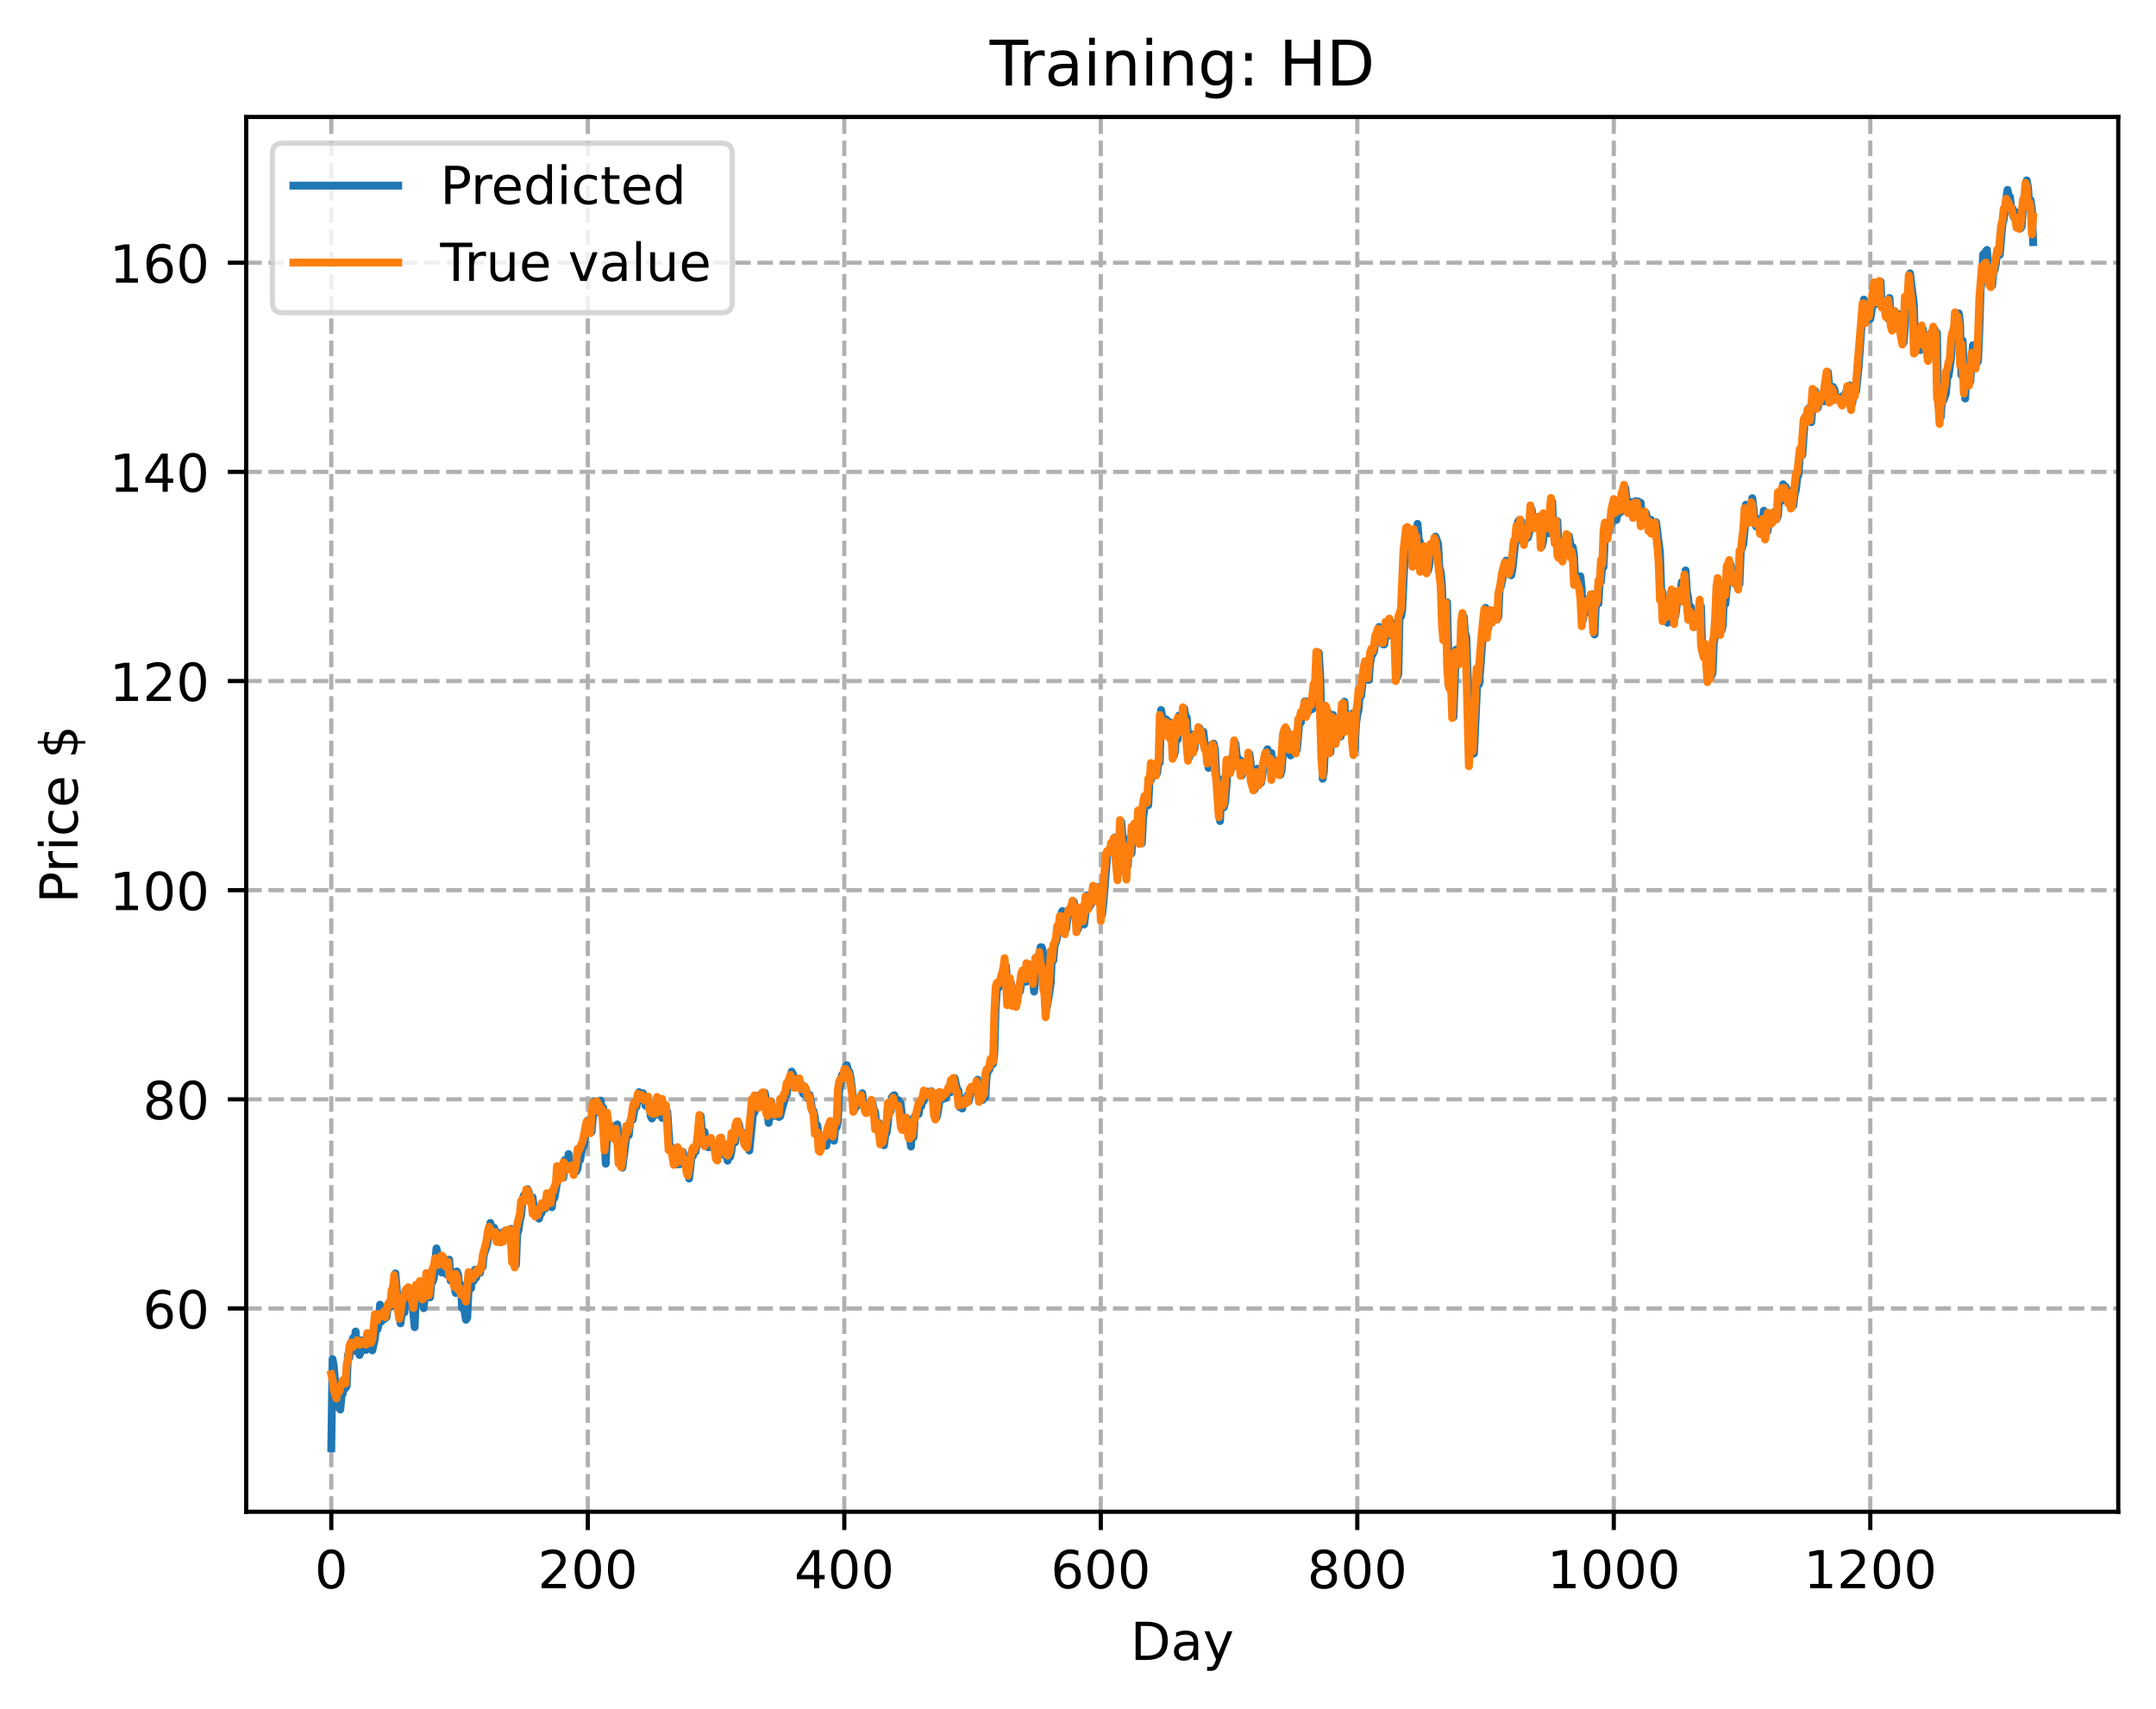 <?xml version="1.0" encoding="utf-8" standalone="no"?>
<!DOCTYPE svg PUBLIC "-//W3C//DTD SVG 1.1//EN"
  "http://www.w3.org/Graphics/SVG/1.1/DTD/svg11.dtd">
<!-- Created with matplotlib (https://matplotlib.org/) -->
<svg height="325.986pt" version="1.1" viewBox="0 0 411.286 325.986" width="411.286pt" xmlns="http://www.w3.org/2000/svg" xmlns:xlink="http://www.w3.org/1999/xlink">
 <defs>
  <style type="text/css">
*{stroke-linecap:butt;stroke-linejoin:round;}
  </style>
 </defs>
 <g id="figure_1">
  <g id="patch_1">
   <path d="M 0 325.986 
L 411.286 325.986 
L 411.286 0 
L 0 0 
z
" style="fill:#ffffff;"/>
  </g>
  <g id="axes_1">
   <g id="patch_2">
    <path d="M 46.966 288.43 
L 404.086 288.43 
L 404.086 22.318 
L 46.966 22.318 
z
" style="fill:#ffffff;"/>
   </g>
   <g id="matplotlib.axis_1">
    <g id="xtick_1">
     <g id="line2d_1">
      <path clip-path="url(#p6eb7f6df85)" d="M 63.198 288.43 
L 63.198 22.318 
" style="fill:none;stroke:#b0b0b0;stroke-dasharray:2.96,1.28;stroke-dashoffset:0;stroke-width:0.8;"/>
     </g>
     <g id="line2d_2">
      <defs>
       <path d="M 0 0 
L 0 3.5 
" id="m803a737665" style="stroke:#000000;stroke-width:0.8;"/>
      </defs>
      <g>
       <use style="stroke:#000000;stroke-width:0.8;" x="63.198" xlink:href="#m803a737665" y="288.43"/>
      </g>
     </g>
     <g id="text_1">
      <!-- 0 -->
      <defs>
       <path d="M 31.781 66.406 
Q 24.172 66.406 20.328 58.906 
Q 16.5 51.422 16.5 36.375 
Q 16.5 21.391 20.328 13.891 
Q 24.172 6.391 31.781 6.391 
Q 39.453 6.391 43.281 13.891 
Q 47.125 21.391 47.125 36.375 
Q 47.125 51.422 43.281 58.906 
Q 39.453 66.406 31.781 66.406 
z
M 31.781 74.219 
Q 44.047 74.219 50.516 64.516 
Q 56.984 54.828 56.984 36.375 
Q 56.984 17.969 50.516 8.266 
Q 44.047 -1.422 31.781 -1.422 
Q 19.531 -1.422 13.062 8.266 
Q 6.594 17.969 6.594 36.375 
Q 6.594 54.828 13.062 64.516 
Q 19.531 74.219 31.781 74.219 
z
" id="DejaVuSans-48"/>
      </defs>
      <g transform="translate(60.017 303.029)scale(0.1 -0.1)">
       <use xlink:href="#DejaVuSans-48"/>
      </g>
     </g>
    </g>
    <g id="xtick_2">
     <g id="line2d_3">
      <path clip-path="url(#p6eb7f6df85)" d="M 112.129 288.43 
L 112.129 22.318 
" style="fill:none;stroke:#b0b0b0;stroke-dasharray:2.96,1.28;stroke-dashoffset:0;stroke-width:0.8;"/>
     </g>
     <g id="line2d_4">
      <g>
       <use style="stroke:#000000;stroke-width:0.8;" x="112.129" xlink:href="#m803a737665" y="288.43"/>
      </g>
     </g>
     <g id="text_2">
      <!-- 200 -->
      <defs>
       <path d="M 19.188 8.297 
L 53.609 8.297 
L 53.609 0 
L 7.328 0 
L 7.328 8.297 
Q 12.938 14.109 22.625 23.891 
Q 32.328 33.688 34.812 36.531 
Q 39.547 41.844 41.422 45.531 
Q 43.312 49.219 43.312 52.781 
Q 43.312 58.594 39.234 62.25 
Q 35.156 65.922 28.609 65.922 
Q 23.969 65.922 18.812 64.312 
Q 13.672 62.703 7.812 59.422 
L 7.812 69.391 
Q 13.766 71.781 18.938 73 
Q 24.125 74.219 28.422 74.219 
Q 39.75 74.219 46.484 68.547 
Q 53.219 62.891 53.219 53.422 
Q 53.219 48.922 51.531 44.891 
Q 49.859 40.875 45.406 35.406 
Q 44.188 33.984 37.641 27.219 
Q 31.109 20.453 19.188 8.297 
z
" id="DejaVuSans-50"/>
      </defs>
      <g transform="translate(102.585 303.029)scale(0.1 -0.1)">
       <use xlink:href="#DejaVuSans-50"/>
       <use x="63.623" xlink:href="#DejaVuSans-48"/>
       <use x="127.246" xlink:href="#DejaVuSans-48"/>
      </g>
     </g>
    </g>
    <g id="xtick_3">
     <g id="line2d_5">
      <path clip-path="url(#p6eb7f6df85)" d="M 161.06 288.43 
L 161.06 22.318 
" style="fill:none;stroke:#b0b0b0;stroke-dasharray:2.96,1.28;stroke-dashoffset:0;stroke-width:0.8;"/>
     </g>
     <g id="line2d_6">
      <g>
       <use style="stroke:#000000;stroke-width:0.8;" x="161.06" xlink:href="#m803a737665" y="288.43"/>
      </g>
     </g>
     <g id="text_3">
      <!-- 400 -->
      <defs>
       <path d="M 37.797 64.312 
L 12.891 25.391 
L 37.797 25.391 
z
M 35.203 72.906 
L 47.609 72.906 
L 47.609 25.391 
L 58.016 25.391 
L 58.016 17.188 
L 47.609 17.188 
L 47.609 0 
L 37.797 0 
L 37.797 17.188 
L 4.891 17.188 
L 4.891 26.703 
z
" id="DejaVuSans-52"/>
      </defs>
      <g transform="translate(151.516 303.029)scale(0.1 -0.1)">
       <use xlink:href="#DejaVuSans-52"/>
       <use x="63.623" xlink:href="#DejaVuSans-48"/>
       <use x="127.246" xlink:href="#DejaVuSans-48"/>
      </g>
     </g>
    </g>
    <g id="xtick_4">
     <g id="line2d_7">
      <path clip-path="url(#p6eb7f6df85)" d="M 209.99 288.43 
L 209.99 22.318 
" style="fill:none;stroke:#b0b0b0;stroke-dasharray:2.96,1.28;stroke-dashoffset:0;stroke-width:0.8;"/>
     </g>
     <g id="line2d_8">
      <g>
       <use style="stroke:#000000;stroke-width:0.8;" x="209.99" xlink:href="#m803a737665" y="288.43"/>
      </g>
     </g>
     <g id="text_4">
      <!-- 600 -->
      <defs>
       <path d="M 33.016 40.375 
Q 26.375 40.375 22.484 35.828 
Q 18.609 31.297 18.609 23.391 
Q 18.609 15.531 22.484 10.953 
Q 26.375 6.391 33.016 6.391 
Q 39.656 6.391 43.531 10.953 
Q 47.406 15.531 47.406 23.391 
Q 47.406 31.297 43.531 35.828 
Q 39.656 40.375 33.016 40.375 
z
M 52.594 71.297 
L 52.594 62.312 
Q 48.875 64.062 45.094 64.984 
Q 41.312 65.922 37.594 65.922 
Q 27.828 65.922 22.672 59.328 
Q 17.531 52.734 16.797 39.406 
Q 19.672 43.656 24.016 45.922 
Q 28.375 48.188 33.594 48.188 
Q 44.578 48.188 50.953 41.516 
Q 57.328 34.859 57.328 23.391 
Q 57.328 12.156 50.688 5.359 
Q 44.047 -1.422 33.016 -1.422 
Q 20.359 -1.422 13.672 8.266 
Q 6.984 17.969 6.984 36.375 
Q 6.984 53.656 15.188 63.938 
Q 23.391 74.219 37.203 74.219 
Q 40.922 74.219 44.703 73.484 
Q 48.484 72.75 52.594 71.297 
z
" id="DejaVuSans-54"/>
      </defs>
      <g transform="translate(200.446 303.029)scale(0.1 -0.1)">
       <use xlink:href="#DejaVuSans-54"/>
       <use x="63.623" xlink:href="#DejaVuSans-48"/>
       <use x="127.246" xlink:href="#DejaVuSans-48"/>
      </g>
     </g>
    </g>
    <g id="xtick_5">
     <g id="line2d_9">
      <path clip-path="url(#p6eb7f6df85)" d="M 258.921 288.43 
L 258.921 22.318 
" style="fill:none;stroke:#b0b0b0;stroke-dasharray:2.96,1.28;stroke-dashoffset:0;stroke-width:0.8;"/>
     </g>
     <g id="line2d_10">
      <g>
       <use style="stroke:#000000;stroke-width:0.8;" x="258.921" xlink:href="#m803a737665" y="288.43"/>
      </g>
     </g>
     <g id="text_5">
      <!-- 800 -->
      <defs>
       <path d="M 31.781 34.625 
Q 24.75 34.625 20.719 30.859 
Q 16.703 27.094 16.703 20.516 
Q 16.703 13.922 20.719 10.156 
Q 24.75 6.391 31.781 6.391 
Q 38.812 6.391 42.859 10.172 
Q 46.922 13.969 46.922 20.516 
Q 46.922 27.094 42.891 30.859 
Q 38.875 34.625 31.781 34.625 
z
M 21.922 38.812 
Q 15.578 40.375 12.031 44.719 
Q 8.5 49.078 8.5 55.328 
Q 8.5 64.062 14.719 69.141 
Q 20.953 74.219 31.781 74.219 
Q 42.672 74.219 48.875 69.141 
Q 55.078 64.062 55.078 55.328 
Q 55.078 49.078 51.531 44.719 
Q 48 40.375 41.703 38.812 
Q 48.828 37.156 52.797 32.312 
Q 56.781 27.484 56.781 20.516 
Q 56.781 9.906 50.312 4.234 
Q 43.844 -1.422 31.781 -1.422 
Q 19.734 -1.422 13.25 4.234 
Q 6.781 9.906 6.781 20.516 
Q 6.781 27.484 10.781 32.312 
Q 14.797 37.156 21.922 38.812 
z
M 18.312 54.391 
Q 18.312 48.734 21.844 45.562 
Q 25.391 42.391 31.781 42.391 
Q 38.141 42.391 41.719 45.562 
Q 45.312 48.734 45.312 54.391 
Q 45.312 60.062 41.719 63.234 
Q 38.141 66.406 31.781 66.406 
Q 25.391 66.406 21.844 63.234 
Q 18.312 60.062 18.312 54.391 
z
" id="DejaVuSans-56"/>
      </defs>
      <g transform="translate(249.377 303.029)scale(0.1 -0.1)">
       <use xlink:href="#DejaVuSans-56"/>
       <use x="63.623" xlink:href="#DejaVuSans-48"/>
       <use x="127.246" xlink:href="#DejaVuSans-48"/>
      </g>
     </g>
    </g>
    <g id="xtick_6">
     <g id="line2d_11">
      <path clip-path="url(#p6eb7f6df85)" d="M 307.851 288.43 
L 307.851 22.318 
" style="fill:none;stroke:#b0b0b0;stroke-dasharray:2.96,1.28;stroke-dashoffset:0;stroke-width:0.8;"/>
     </g>
     <g id="line2d_12">
      <g>
       <use style="stroke:#000000;stroke-width:0.8;" x="307.851" xlink:href="#m803a737665" y="288.43"/>
      </g>
     </g>
     <g id="text_6">
      <!-- 1000 -->
      <defs>
       <path d="M 12.406 8.297 
L 28.516 8.297 
L 28.516 63.922 
L 10.984 60.406 
L 10.984 69.391 
L 28.422 72.906 
L 38.281 72.906 
L 38.281 8.297 
L 54.391 8.297 
L 54.391 0 
L 12.406 0 
z
" id="DejaVuSans-49"/>
      </defs>
      <g transform="translate(295.126 303.029)scale(0.1 -0.1)">
       <use xlink:href="#DejaVuSans-49"/>
       <use x="63.623" xlink:href="#DejaVuSans-48"/>
       <use x="127.246" xlink:href="#DejaVuSans-48"/>
       <use x="190.869" xlink:href="#DejaVuSans-48"/>
      </g>
     </g>
    </g>
    <g id="xtick_7">
     <g id="line2d_13">
      <path clip-path="url(#p6eb7f6df85)" d="M 356.782 288.43 
L 356.782 22.318 
" style="fill:none;stroke:#b0b0b0;stroke-dasharray:2.96,1.28;stroke-dashoffset:0;stroke-width:0.8;"/>
     </g>
     <g id="line2d_14">
      <g>
       <use style="stroke:#000000;stroke-width:0.8;" x="356.782" xlink:href="#m803a737665" y="288.43"/>
      </g>
     </g>
     <g id="text_7">
      <!-- 1200 -->
      <g transform="translate(344.057 303.029)scale(0.1 -0.1)">
       <use xlink:href="#DejaVuSans-49"/>
       <use x="63.623" xlink:href="#DejaVuSans-50"/>
       <use x="127.246" xlink:href="#DejaVuSans-48"/>
       <use x="190.869" xlink:href="#DejaVuSans-48"/>
      </g>
     </g>
    </g>
    <g id="text_8">
     <!-- Day -->
     <defs>
      <path d="M 19.672 64.797 
L 19.672 8.109 
L 31.594 8.109 
Q 46.688 8.109 53.688 14.938 
Q 60.688 21.781 60.688 36.531 
Q 60.688 51.172 53.688 57.984 
Q 46.688 64.797 31.594 64.797 
z
M 9.812 72.906 
L 30.078 72.906 
Q 51.266 72.906 61.172 64.094 
Q 71.094 55.281 71.094 36.531 
Q 71.094 17.672 61.125 8.828 
Q 51.172 0 30.078 0 
L 9.812 0 
z
" id="DejaVuSans-68"/>
      <path d="M 34.281 27.484 
Q 23.391 27.484 19.188 25 
Q 14.984 22.516 14.984 16.5 
Q 14.984 11.719 18.141 8.906 
Q 21.297 6.109 26.703 6.109 
Q 34.188 6.109 38.703 11.406 
Q 43.219 16.703 43.219 25.484 
L 43.219 27.484 
z
M 52.203 31.203 
L 52.203 0 
L 43.219 0 
L 43.219 8.297 
Q 40.141 3.328 35.547 0.953 
Q 30.953 -1.422 24.312 -1.422 
Q 15.922 -1.422 10.953 3.297 
Q 6 8.016 6 15.922 
Q 6 25.141 12.172 29.828 
Q 18.359 34.516 30.609 34.516 
L 43.219 34.516 
L 43.219 35.406 
Q 43.219 41.609 39.141 45 
Q 35.062 48.391 27.688 48.391 
Q 23 48.391 18.547 47.266 
Q 14.109 46.141 10.016 43.891 
L 10.016 52.203 
Q 14.938 54.109 19.578 55.047 
Q 24.219 56 28.609 56 
Q 40.484 56 46.344 49.844 
Q 52.203 43.703 52.203 31.203 
z
" id="DejaVuSans-97"/>
      <path d="M 32.172 -5.078 
Q 28.375 -14.844 24.75 -17.812 
Q 21.141 -20.797 15.094 -20.797 
L 7.906 -20.797 
L 7.906 -13.281 
L 13.188 -13.281 
Q 16.891 -13.281 18.938 -11.516 
Q 21 -9.766 23.484 -3.219 
L 25.094 0.875 
L 2.984 54.688 
L 12.5 54.688 
L 29.594 11.922 
L 46.688 54.688 
L 56.203 54.688 
z
" id="DejaVuSans-121"/>
     </defs>
     <g transform="translate(215.652 316.707)scale(0.1 -0.1)">
      <use xlink:href="#DejaVuSans-68"/>
      <use x="77.002" xlink:href="#DejaVuSans-97"/>
      <use x="138.281" xlink:href="#DejaVuSans-121"/>
     </g>
    </g>
   </g>
   <g id="matplotlib.axis_2">
    <g id="ytick_1">
     <g id="line2d_15">
      <path clip-path="url(#p6eb7f6df85)" d="M 46.966 249.65 
L 404.086 249.65 
" style="fill:none;stroke:#b0b0b0;stroke-dasharray:2.96,1.28;stroke-dashoffset:0;stroke-width:0.8;"/>
     </g>
     <g id="line2d_16">
      <defs>
       <path d="M 0 0 
L -3.5 0 
" id="m7e0d8fc0a2" style="stroke:#000000;stroke-width:0.8;"/>
      </defs>
      <g>
       <use style="stroke:#000000;stroke-width:0.8;" x="46.966" xlink:href="#m7e0d8fc0a2" y="249.65"/>
      </g>
     </g>
     <g id="text_9">
      <!-- 60 -->
      <g transform="translate(27.241 253.449)scale(0.1 -0.1)">
       <use xlink:href="#DejaVuSans-54"/>
       <use x="63.623" xlink:href="#DejaVuSans-48"/>
      </g>
     </g>
    </g>
    <g id="ytick_2">
     <g id="line2d_17">
      <path clip-path="url(#p6eb7f6df85)" d="M 46.966 209.745 
L 404.086 209.745 
" style="fill:none;stroke:#b0b0b0;stroke-dasharray:2.96,1.28;stroke-dashoffset:0;stroke-width:0.8;"/>
     </g>
     <g id="line2d_18">
      <g>
       <use style="stroke:#000000;stroke-width:0.8;" x="46.966" xlink:href="#m7e0d8fc0a2" y="209.745"/>
      </g>
     </g>
     <g id="text_10">
      <!-- 80 -->
      <g transform="translate(27.241 213.544)scale(0.1 -0.1)">
       <use xlink:href="#DejaVuSans-56"/>
       <use x="63.623" xlink:href="#DejaVuSans-48"/>
      </g>
     </g>
    </g>
    <g id="ytick_3">
     <g id="line2d_19">
      <path clip-path="url(#p6eb7f6df85)" d="M 46.966 169.841 
L 404.086 169.841 
" style="fill:none;stroke:#b0b0b0;stroke-dasharray:2.96,1.28;stroke-dashoffset:0;stroke-width:0.8;"/>
     </g>
     <g id="line2d_20">
      <g>
       <use style="stroke:#000000;stroke-width:0.8;" x="46.966" xlink:href="#m7e0d8fc0a2" y="169.841"/>
      </g>
     </g>
     <g id="text_11">
      <!-- 100 -->
      <g transform="translate(20.878 173.64)scale(0.1 -0.1)">
       <use xlink:href="#DejaVuSans-49"/>
       <use x="63.623" xlink:href="#DejaVuSans-48"/>
       <use x="127.246" xlink:href="#DejaVuSans-48"/>
      </g>
     </g>
    </g>
    <g id="ytick_4">
     <g id="line2d_21">
      <path clip-path="url(#p6eb7f6df85)" d="M 46.966 129.936 
L 404.086 129.936 
" style="fill:none;stroke:#b0b0b0;stroke-dasharray:2.96,1.28;stroke-dashoffset:0;stroke-width:0.8;"/>
     </g>
     <g id="line2d_22">
      <g>
       <use style="stroke:#000000;stroke-width:0.8;" x="46.966" xlink:href="#m7e0d8fc0a2" y="129.936"/>
      </g>
     </g>
     <g id="text_12">
      <!-- 120 -->
      <g transform="translate(20.878 133.736)scale(0.1 -0.1)">
       <use xlink:href="#DejaVuSans-49"/>
       <use x="63.623" xlink:href="#DejaVuSans-50"/>
       <use x="127.246" xlink:href="#DejaVuSans-48"/>
      </g>
     </g>
    </g>
    <g id="ytick_5">
     <g id="line2d_23">
      <path clip-path="url(#p6eb7f6df85)" d="M 46.966 90.032 
L 404.086 90.032 
" style="fill:none;stroke:#b0b0b0;stroke-dasharray:2.96,1.28;stroke-dashoffset:0;stroke-width:0.8;"/>
     </g>
     <g id="line2d_24">
      <g>
       <use style="stroke:#000000;stroke-width:0.8;" x="46.966" xlink:href="#m7e0d8fc0a2" y="90.032"/>
      </g>
     </g>
     <g id="text_13">
      <!-- 140 -->
      <g transform="translate(20.878 93.831)scale(0.1 -0.1)">
       <use xlink:href="#DejaVuSans-49"/>
       <use x="63.623" xlink:href="#DejaVuSans-52"/>
       <use x="127.246" xlink:href="#DejaVuSans-48"/>
      </g>
     </g>
    </g>
    <g id="ytick_6">
     <g id="line2d_25">
      <path clip-path="url(#p6eb7f6df85)" d="M 46.966 50.127 
L 404.086 50.127 
" style="fill:none;stroke:#b0b0b0;stroke-dasharray:2.96,1.28;stroke-dashoffset:0;stroke-width:0.8;"/>
     </g>
     <g id="line2d_26">
      <g>
       <use style="stroke:#000000;stroke-width:0.8;" x="46.966" xlink:href="#m7e0d8fc0a2" y="50.127"/>
      </g>
     </g>
     <g id="text_14">
      <!-- 160 -->
      <g transform="translate(20.878 53.927)scale(0.1 -0.1)">
       <use xlink:href="#DejaVuSans-49"/>
       <use x="63.623" xlink:href="#DejaVuSans-54"/>
       <use x="127.246" xlink:href="#DejaVuSans-48"/>
      </g>
     </g>
    </g>
    <g id="text_15">
     <!-- Price $ -->
     <defs>
      <path d="M 19.672 64.797 
L 19.672 37.406 
L 32.078 37.406 
Q 38.969 37.406 42.719 40.969 
Q 46.484 44.531 46.484 51.125 
Q 46.484 57.672 42.719 61.234 
Q 38.969 64.797 32.078 64.797 
z
M 9.812 72.906 
L 32.078 72.906 
Q 44.344 72.906 50.609 67.359 
Q 56.891 61.812 56.891 51.125 
Q 56.891 40.328 50.609 34.812 
Q 44.344 29.297 32.078 29.297 
L 19.672 29.297 
L 19.672 0 
L 9.812 0 
z
" id="DejaVuSans-80"/>
      <path d="M 41.109 46.297 
Q 39.594 47.172 37.812 47.578 
Q 36.031 48 33.891 48 
Q 26.266 48 22.188 43.047 
Q 18.109 38.094 18.109 28.812 
L 18.109 0 
L 9.078 0 
L 9.078 54.688 
L 18.109 54.688 
L 18.109 46.188 
Q 20.953 51.172 25.484 53.578 
Q 30.031 56 36.531 56 
Q 37.453 56 38.578 55.875 
Q 39.703 55.766 41.062 55.516 
z
" id="DejaVuSans-114"/>
      <path d="M 9.422 54.688 
L 18.406 54.688 
L 18.406 0 
L 9.422 0 
z
M 9.422 75.984 
L 18.406 75.984 
L 18.406 64.594 
L 9.422 64.594 
z
" id="DejaVuSans-105"/>
      <path d="M 48.781 52.594 
L 48.781 44.188 
Q 44.969 46.297 41.141 47.344 
Q 37.312 48.391 33.406 48.391 
Q 24.656 48.391 19.812 42.844 
Q 14.984 37.312 14.984 27.297 
Q 14.984 17.281 19.812 11.734 
Q 24.656 6.203 33.406 6.203 
Q 37.312 6.203 41.141 7.25 
Q 44.969 8.297 48.781 10.406 
L 48.781 2.094 
Q 45.016 0.344 40.984 -0.531 
Q 36.969 -1.422 32.422 -1.422 
Q 20.062 -1.422 12.781 6.344 
Q 5.516 14.109 5.516 27.297 
Q 5.516 40.672 12.859 48.328 
Q 20.219 56 33.016 56 
Q 37.156 56 41.109 55.141 
Q 45.062 54.297 48.781 52.594 
z
" id="DejaVuSans-99"/>
      <path d="M 56.203 29.594 
L 56.203 25.203 
L 14.891 25.203 
Q 15.484 15.922 20.484 11.062 
Q 25.484 6.203 34.422 6.203 
Q 39.594 6.203 44.453 7.469 
Q 49.312 8.734 54.109 11.281 
L 54.109 2.781 
Q 49.266 0.734 44.188 -0.344 
Q 39.109 -1.422 33.891 -1.422 
Q 20.797 -1.422 13.156 6.188 
Q 5.516 13.812 5.516 26.812 
Q 5.516 40.234 12.766 48.109 
Q 20.016 56 32.328 56 
Q 43.359 56 49.781 48.891 
Q 56.203 41.797 56.203 29.594 
z
M 47.219 32.234 
Q 47.125 39.594 43.094 43.984 
Q 39.062 48.391 32.422 48.391 
Q 24.906 48.391 20.391 44.141 
Q 15.875 39.891 15.188 32.172 
z
" id="DejaVuSans-101"/>
      <path id="DejaVuSans-32"/>
      <path d="M 33.797 -14.703 
L 28.906 -14.703 
L 28.859 0 
Q 23.734 0.094 18.609 1.188 
Q 13.484 2.297 8.297 4.5 
L 8.297 13.281 
Q 13.281 10.156 18.375 8.562 
Q 23.484 6.984 28.906 6.938 
L 28.906 29.203 
Q 18.109 30.953 13.203 35.156 
Q 8.297 39.359 8.297 46.688 
Q 8.297 54.641 13.625 59.219 
Q 18.953 63.812 28.906 64.5 
L 28.906 75.984 
L 33.797 75.984 
L 33.797 64.656 
Q 38.328 64.453 42.578 63.688 
Q 46.828 62.938 50.875 61.625 
L 50.875 53.078 
Q 46.828 55.125 42.547 56.25 
Q 38.281 57.375 33.797 57.562 
L 33.797 36.719 
Q 44.875 35.016 50.094 30.609 
Q 55.328 26.219 55.328 18.609 
Q 55.328 10.359 49.781 5.594 
Q 44.234 0.828 33.797 0.094 
z
M 28.906 37.594 
L 28.906 57.625 
Q 23.25 56.984 20.266 54.391 
Q 17.281 51.812 17.281 47.516 
Q 17.281 43.312 20.031 40.969 
Q 22.797 38.625 28.906 37.594 
z
M 33.797 28.219 
L 33.797 7.078 
Q 39.984 7.906 43.141 10.594 
Q 46.297 13.281 46.297 17.672 
Q 46.297 21.969 43.281 24.5 
Q 40.281 27.047 33.797 28.219 
z
" id="DejaVuSans-36"/>
     </defs>
     <g transform="translate(14.798 172.342)rotate(-90)scale(0.1 -0.1)">
      <use xlink:href="#DejaVuSans-80"/>
      <use x="58.553" xlink:href="#DejaVuSans-114"/>
      <use x="99.666" xlink:href="#DejaVuSans-105"/>
      <use x="127.449" xlink:href="#DejaVuSans-99"/>
      <use x="182.43" xlink:href="#DejaVuSans-101"/>
      <use x="243.953" xlink:href="#DejaVuSans-32"/>
      <use x="275.74" xlink:href="#DejaVuSans-36"/>
     </g>
    </g>
   </g>
   <g id="line2d_27">
    <path clip-path="url(#p6eb7f6df85)" d="M 63.198 276.334 
L 63.443 259.32 
L 63.688 260.784 
L 64.177 266.442 
L 64.422 268.398 
L 64.666 264.146 
L 64.911 268.935 
L 65.156 266.328 
L 65.4 265.889 
L 65.645 264.122 
L 65.89 264.86 
L 66.134 264.479 
L 66.379 258.527 
L 66.623 259.085 
L 67.113 256.051 
L 67.357 255.278 
L 67.602 256.066 
L 67.847 254.039 
L 68.091 257.884 
L 68.336 255.875 
L 68.581 258.531 
L 68.825 257.941 
L 69.07 255.71 
L 69.315 256.874 
L 69.559 256.027 
L 69.804 257.574 
L 70.293 255.871 
L 70.538 256.249 
L 70.783 255.217 
L 71.027 257.65 
L 71.517 255.392 
L 71.761 252.802 
L 72.006 253.655 
L 72.251 252.539 
L 72.495 248.918 
L 72.74 252.154 
L 72.984 251.23 
L 73.229 251.716 
L 73.474 249.996 
L 73.718 251.358 
L 73.963 249.553 
L 74.208 249.085 
L 74.452 249.031 
L 74.697 249.207 
L 74.942 245.662 
L 75.186 245.488 
L 75.431 242.955 
L 75.92 248.854 
L 76.41 252.492 
L 76.654 250.242 
L 76.899 249.92 
L 77.144 250.413 
L 77.388 246.34 
L 77.878 246.686 
L 78.122 246.56 
L 78.367 247.816 
L 78.611 248.081 
L 79.101 253.224 
L 79.345 246.9 
L 79.59 245.72 
L 79.835 247.511 
L 80.079 246.378 
L 80.324 245.951 
L 80.569 247.305 
L 80.813 249.597 
L 81.058 247.191 
L 81.303 247.525 
L 81.547 242.963 
L 81.792 247.386 
L 82.037 247.537 
L 82.281 244.781 
L 82.526 244.529 
L 82.771 243.824 
L 83.26 238.186 
L 83.505 239.269 
L 83.749 242.044 
L 83.994 239.603 
L 84.239 242.794 
L 84.728 240.442 
L 84.972 242.218 
L 85.217 243.168 
L 85.462 240.706 
L 85.706 240.332 
L 85.951 244.342 
L 86.196 244.25 
L 86.44 242.671 
L 86.685 245.423 
L 86.93 246.701 
L 87.174 242.584 
L 87.419 243.312 
L 87.664 246.66 
L 87.908 245.09 
L 88.153 249.569 
L 88.398 248.722 
L 88.887 251.805 
L 89.132 251.418 
L 89.376 246.231 
L 89.621 243.781 
L 89.866 245.81 
L 90.11 243.04 
L 90.355 244.404 
L 90.599 242.251 
L 90.844 243.76 
L 91.089 242.262 
L 91.578 242.849 
L 91.823 241.278 
L 92.067 241.717 
L 92.312 239.319 
L 92.801 237.977 
L 93.046 236.923 
L 93.535 233.327 
L 94.025 234.855 
L 94.269 234.25 
L 94.514 235.439 
L 94.759 235.052 
L 95.003 235.581 
L 95.248 236.964 
L 95.737 236.21 
L 95.982 235.067 
L 96.227 236.012 
L 96.471 234.754 
L 96.716 234.893 
L 96.96 235.602 
L 97.205 234.835 
L 97.45 234.46 
L 97.694 236.65 
L 97.939 240.38 
L 98.184 238.505 
L 98.428 241.349 
L 98.673 235.38 
L 98.918 234.669 
L 99.162 232.896 
L 99.407 231.942 
L 99.652 229.246 
L 99.896 228.159 
L 100.141 227.805 
L 100.386 228.685 
L 100.63 226.879 
L 100.875 227.427 
L 101.12 228.919 
L 101.364 228.3 
L 101.609 228.448 
L 101.854 230.836 
L 102.098 231.005 
L 102.832 232.513 
L 103.077 231.645 
L 103.321 231.414 
L 103.566 229.494 
L 103.811 230.254 
L 104.055 230.583 
L 104.3 230.084 
L 104.545 228.413 
L 104.789 228.884 
L 105.034 229.008 
L 105.279 230.333 
L 105.523 228.163 
L 105.768 228.55 
L 106.257 225.662 
L 106.502 223.207 
L 106.747 224.633 
L 106.991 224.409 
L 107.236 224.02 
L 107.481 224.686 
L 107.725 221.336 
L 107.97 221.806 
L 108.215 222.969 
L 108.459 220.195 
L 108.704 222.06 
L 108.948 222.221 
L 109.193 222.981 
L 109.438 222.666 
L 109.927 223.527 
L 110.172 223.041 
L 110.416 220.953 
L 110.661 221.315 
L 111.15 218.564 
L 111.395 218.668 
L 111.884 215.27 
L 112.129 213.767 
L 112.374 215.733 
L 112.618 215.664 
L 112.863 215.986 
L 113.352 210.145 
L 113.597 212.34 
L 113.842 212.16 
L 114.086 210.096 
L 114.331 210.55 
L 114.575 209.983 
L 114.82 211.678 
L 115.065 211.323 
L 115.554 222.033 
L 115.799 216.695 
L 116.043 214.476 
L 116.288 217.094 
L 116.533 214.724 
L 116.777 216.519 
L 117.022 215.206 
L 117.511 217.254 
L 117.756 214.525 
L 118.49 222.234 
L 118.735 222.789 
L 119.713 215.167 
L 119.958 216.584 
L 120.203 214.006 
L 120.692 213.654 
L 121.181 210.879 
L 121.426 211.165 
L 121.67 209.351 
L 121.915 208.377 
L 122.16 208.856 
L 122.404 209.861 
L 122.649 208.573 
L 122.894 209.415 
L 123.138 210.96 
L 123.383 210.701 
L 123.628 210.715 
L 123.872 210.578 
L 124.117 212.908 
L 124.362 213.412 
L 124.606 212.708 
L 124.851 212.522 
L 125.096 212.731 
L 125.34 211.906 
L 125.585 210.003 
L 125.83 211.314 
L 126.074 211.523 
L 126.319 213.3 
L 126.563 211.076 
L 126.808 212.391 
L 127.053 212.565 
L 127.297 212.08 
L 127.787 219.382 
L 128.031 218.864 
L 128.276 219.317 
L 128.521 221.288 
L 128.765 220.887 
L 129.01 221.204 
L 129.255 222.166 
L 129.499 220.117 
L 129.744 222.118 
L 129.989 220.517 
L 130.233 219.761 
L 130.478 220.622 
L 130.723 221.923 
L 130.967 220.962 
L 131.457 224.872 
L 131.946 220.556 
L 132.191 220.553 
L 132.435 219.174 
L 132.68 219.756 
L 133.414 215.284 
L 133.658 212.894 
L 134.148 218.174 
L 134.392 215.921 
L 134.882 218.73 
L 135.126 218.9 
L 135.371 218.742 
L 135.616 217.412 
L 135.86 218.819 
L 136.35 219.245 
L 136.594 219.113 
L 136.839 220.151 
L 137.084 220.233 
L 137.328 219.581 
L 137.573 217.71 
L 138.062 220.295 
L 138.307 220.485 
L 138.551 218.427 
L 138.796 221.461 
L 139.041 220.161 
L 139.285 220.733 
L 139.53 219.661 
L 139.775 217.362 
L 140.019 217.488 
L 140.264 217.923 
L 140.509 214.472 
L 140.753 213.967 
L 140.998 214.563 
L 141.243 216.266 
L 141.487 215.932 
L 141.977 217.721 
L 142.221 216.673 
L 142.466 218.571 
L 142.711 218.42 
L 142.955 219.519 
L 143.689 212.052 
L 143.934 212.273 
L 144.178 209.644 
L 144.423 209.872 
L 144.668 209.021 
L 144.912 210.532 
L 145.157 210.702 
L 145.646 208.91 
L 145.891 208.497 
L 146.136 209.795 
L 146.625 214.252 
L 146.87 212.629 
L 147.114 210.183 
L 147.359 212.229 
L 147.604 211.432 
L 147.848 212.923 
L 148.093 212.498 
L 148.338 212.396 
L 148.582 213.123 
L 148.827 212.975 
L 149.316 211.038 
L 149.561 210.315 
L 149.806 208.717 
L 150.05 208.937 
L 150.539 206.05 
L 150.784 206.225 
L 151.029 204.461 
L 151.273 204.936 
L 151.518 205.826 
L 151.763 207.467 
L 152.252 206.418 
L 152.497 206.934 
L 152.741 206.67 
L 152.986 208.047 
L 153.231 208.697 
L 153.475 208.06 
L 153.72 207.813 
L 154.209 209.606 
L 154.454 208.893 
L 154.699 210.081 
L 154.943 211.951 
L 155.188 211.966 
L 155.433 213.045 
L 155.677 215.873 
L 155.922 214.701 
L 156.411 219.015 
L 157.145 218.386 
L 157.39 218.563 
L 157.634 218.592 
L 158.124 215.608 
L 158.368 215.52 
L 158.613 214.502 
L 158.858 215.204 
L 159.102 217.639 
L 159.347 214.993 
L 159.592 215.097 
L 159.836 213.971 
L 160.081 208.356 
L 160.57 205.228 
L 160.815 204.825 
L 161.06 205.378 
L 161.304 203.643 
L 161.549 203.243 
L 161.794 204.457 
L 162.038 204.493 
L 162.283 205.742 
L 163.017 211.657 
L 163.506 210.866 
L 163.751 210.096 
L 163.995 210.709 
L 164.24 210.158 
L 164.485 208.577 
L 164.729 210.647 
L 165.219 210.85 
L 165.463 211.695 
L 165.708 211.343 
L 165.953 211.343 
L 166.197 211.16 
L 166.442 210.492 
L 166.687 211.708 
L 166.931 212.086 
L 167.176 214.452 
L 167.421 214.531 
L 167.665 214.253 
L 168.154 217.888 
L 168.399 217.732 
L 168.644 218.517 
L 168.888 216.569 
L 169.133 216.173 
L 169.378 214.418 
L 169.622 210.769 
L 169.867 212.071 
L 170.112 209.413 
L 170.356 209.088 
L 170.601 208.951 
L 170.846 210.052 
L 171.09 210.186 
L 171.335 209.877 
L 171.824 210.535 
L 172.314 215.481 
L 172.558 215.431 
L 172.803 214.611 
L 173.048 213.361 
L 173.782 218.766 
L 174.026 215.335 
L 174.271 217 
L 174.515 212.965 
L 174.76 212.873 
L 175.005 212.561 
L 175.249 212.542 
L 175.494 211.028 
L 175.739 211.087 
L 175.983 209.764 
L 176.228 210.014 
L 176.717 208.475 
L 176.962 208.278 
L 177.207 208.568 
L 177.696 208.2 
L 177.941 208.707 
L 178.185 209.711 
L 178.43 212.469 
L 178.675 213.187 
L 178.919 212.175 
L 179.409 208.772 
L 179.653 209.762 
L 179.898 209.682 
L 180.142 208.959 
L 180.387 209.529 
L 181.121 207.477 
L 181.366 208.379 
L 181.61 206.518 
L 181.855 205.917 
L 182.1 205.697 
L 182.589 207.831 
L 182.834 208.041 
L 183.078 211.254 
L 183.323 210.124 
L 183.568 211.505 
L 183.812 209.635 
L 184.057 209.832 
L 184.302 209.597 
L 184.546 208.999 
L 184.791 210.14 
L 185.28 208.129 
L 186.014 207.282 
L 186.503 205.993 
L 186.748 208.166 
L 186.993 208.356 
L 187.237 208.867 
L 187.482 209.847 
L 187.727 209.139 
L 187.971 209.341 
L 188.216 205.211 
L 188.461 204.356 
L 188.705 204.143 
L 188.95 203.393 
L 189.195 202.057 
L 189.439 202.977 
L 189.684 200.847 
L 189.929 192.45 
L 190.173 188.757 
L 190.418 188.521 
L 190.907 187.863 
L 191.152 187.937 
L 191.641 186.253 
L 191.886 184.26 
L 192.375 190.956 
L 192.62 189.929 
L 192.864 187.554 
L 193.109 188.796 
L 193.354 191.738 
L 193.598 191.126 
L 193.843 191.129 
L 194.088 189.5 
L 194.332 188.886 
L 194.577 189.147 
L 195.066 186.272 
L 195.311 185.248 
L 195.556 186.892 
L 195.8 187.297 
L 196.045 183.918 
L 196.29 185.785 
L 196.534 184.297 
L 196.779 184.25 
L 197.268 189.19 
L 197.758 183.124 
L 198.002 182.485 
L 198.247 183.113 
L 198.491 180.729 
L 198.736 180.738 
L 198.981 181.719 
L 199.715 192.163 
L 200.204 189.334 
L 200.449 187.486 
L 200.693 181.772 
L 200.938 183.237 
L 201.183 180.362 
L 201.427 179.832 
L 202.161 176.426 
L 202.406 174.624 
L 202.651 173.815 
L 202.895 177.071 
L 203.14 177.661 
L 203.385 177.215 
L 203.629 175.28 
L 203.874 174.577 
L 204.118 174.28 
L 204.363 173.632 
L 204.608 173.394 
L 204.852 172.04 
L 205.097 173.798 
L 205.342 173.644 
L 205.586 177.37 
L 205.831 176.576 
L 206.32 173.914 
L 206.565 173.344 
L 206.81 176.389 
L 207.054 174.41 
L 207.299 170.839 
L 207.788 173.083 
L 208.278 172.135 
L 208.522 171.061 
L 208.767 169.24 
L 209.256 171.969 
L 209.501 169.253 
L 209.746 169.585 
L 209.99 169.508 
L 210.235 174.493 
L 210.479 172.473 
L 211.213 163.291 
L 211.458 162.65 
L 211.947 161.897 
L 212.192 160.801 
L 212.437 161.94 
L 212.681 159.789 
L 213.171 165.37 
L 213.415 166.421 
L 213.905 156.806 
L 214.149 159.803 
L 214.394 159.872 
L 214.639 160.465 
L 215.128 165.229 
L 215.373 161.489 
L 215.617 162.605 
L 215.862 162.816 
L 216.106 158.805 
L 216.351 159.647 
L 216.596 158.163 
L 216.84 160.353 
L 217.085 159.965 
L 217.33 154.783 
L 217.574 160.844 
L 217.819 160.905 
L 218.064 156.192 
L 218.553 152.436 
L 218.798 152.485 
L 219.042 153.633 
L 219.287 149.006 
L 219.532 148.875 
L 219.776 145.854 
L 220.021 145.929 
L 220.266 145.834 
L 220.51 146.384 
L 220.755 147.48 
L 221 145.304 
L 221.244 145.495 
L 221.489 135.467 
L 222.223 139.341 
L 222.467 137.249 
L 222.712 137.808 
L 222.957 138.952 
L 223.201 137.81 
L 223.446 140.544 
L 223.691 138.842 
L 223.935 144.211 
L 224.18 143.374 
L 224.425 137.763 
L 224.669 141.078 
L 224.914 136.53 
L 225.159 139.409 
L 225.403 138.279 
L 225.648 139.28 
L 225.893 135.15 
L 226.137 136.499 
L 226.382 136.903 
L 226.871 144.5 
L 227.361 140.112 
L 227.85 142.914 
L 228.094 140.911 
L 228.339 139.899 
L 228.584 140.071 
L 228.828 138.927 
L 229.073 139.965 
L 229.318 139.576 
L 229.562 139.61 
L 229.807 141.977 
L 230.296 144.023 
L 230.541 146.496 
L 230.786 143.114 
L 231.03 142.143 
L 231.275 144.538 
L 231.52 141.867 
L 231.764 142.976 
L 232.009 147.598 
L 232.254 149.597 
L 232.743 156.659 
L 232.988 150.524 
L 233.232 148.702 
L 233.477 154.029 
L 233.722 152.974 
L 233.966 150.073 
L 234.211 145.417 
L 234.455 145.767 
L 234.7 144.996 
L 234.945 146.671 
L 235.189 145.817 
L 235.679 141.842 
L 235.923 144.145 
L 236.168 144.817 
L 236.657 145.086 
L 236.902 147.955 
L 237.147 145.518 
L 237.391 145.553 
L 237.636 146.988 
L 237.881 145.868 
L 238.125 146.495 
L 238.37 143.853 
L 238.859 148.297 
L 239.104 148.946 
L 239.349 150.603 
L 239.593 148.006 
L 239.838 146.679 
L 240.327 149.489 
L 240.572 149.367 
L 240.816 147.963 
L 241.061 145.647 
L 241.306 145.143 
L 241.55 143.469 
L 241.795 142.948 
L 242.04 144.187 
L 242.284 144.33 
L 242.529 143.663 
L 242.774 147.644 
L 243.018 147.049 
L 243.263 145.051 
L 243.508 146.243 
L 243.752 146.861 
L 243.997 145.314 
L 244.242 147.845 
L 244.486 147.14 
L 244.976 140.063 
L 245.22 139.541 
L 245.465 139.327 
L 245.709 141.321 
L 245.954 140.95 
L 246.199 144.134 
L 246.688 140.724 
L 246.933 140.537 
L 247.177 142.174 
L 247.422 143.018 
L 247.911 137.119 
L 248.156 137.854 
L 248.401 136.397 
L 248.645 136.566 
L 248.89 133.819 
L 249.135 133.817 
L 249.379 135.942 
L 249.624 135.766 
L 249.869 134.586 
L 250.358 135.283 
L 250.603 132.262 
L 250.847 130.917 
L 251.092 131.033 
L 251.337 124.426 
L 251.581 124.534 
L 251.826 128.466 
L 252.07 136.5 
L 252.315 148.575 
L 252.56 147.224 
L 253.049 135.421 
L 253.294 135.771 
L 253.538 137.122 
L 253.783 143.56 
L 254.028 137.272 
L 254.272 136.389 
L 254.517 141.459 
L 254.762 137.157 
L 255.006 140.932 
L 255.496 139.387 
L 255.74 140.544 
L 256.23 134.594 
L 256.474 133.86 
L 256.719 139.018 
L 256.964 136.333 
L 257.208 138.712 
L 257.453 137.692 
L 257.697 137.707 
L 257.942 136.15 
L 258.187 140.722 
L 258.431 142.926 
L 258.676 138.174 
L 258.921 136.407 
L 259.165 135.459 
L 259.41 132.156 
L 259.655 132.786 
L 260.144 128.439 
L 260.389 128.156 
L 260.633 126.525 
L 261.123 129.722 
L 261.367 126.608 
L 261.612 125.114 
L 261.857 124.846 
L 262.101 124.28 
L 262.591 121.368 
L 262.835 121.158 
L 263.08 119.614 
L 263.569 122.531 
L 263.814 122.934 
L 264.058 122.956 
L 264.548 119.647 
L 264.792 119.981 
L 265.037 118.841 
L 265.282 118.561 
L 265.526 121.365 
L 265.771 120.006 
L 266.016 120.649 
L 266.26 122.942 
L 266.505 129.341 
L 266.75 128.546 
L 266.994 117.247 
L 267.239 117.668 
L 267.484 116.567 
L 267.973 105.939 
L 268.218 104.176 
L 268.462 101.352 
L 268.707 101.001 
L 268.952 102.768 
L 269.196 101.286 
L 269.441 102.608 
L 269.685 107.441 
L 269.93 101.848 
L 270.175 103.897 
L 270.419 99.95 
L 270.664 102.978 
L 270.909 103.518 
L 271.153 108.248 
L 271.887 104.607 
L 272.132 106.131 
L 272.377 108.962 
L 272.621 108.066 
L 273.111 104.04 
L 273.355 104.125 
L 273.6 105.255 
L 273.845 102.362 
L 274.334 103.757 
L 274.579 108.183 
L 274.823 109.126 
L 275.068 111.349 
L 275.313 118.464 
L 275.557 120.31 
L 275.802 118.178 
L 276.046 114.92 
L 276.291 124.772 
L 276.536 128.809 
L 276.78 130.381 
L 277.025 129.197 
L 277.27 136.822 
L 277.759 123.94 
L 278.004 126.02 
L 278.248 125.335 
L 278.493 126.311 
L 278.738 125.49 
L 278.982 118.363 
L 279.227 117.646 
L 279.472 120.629 
L 279.716 121.526 
L 280.206 134.918 
L 280.45 144.234 
L 280.94 140.72 
L 281.184 143.77 
L 281.918 127.894 
L 282.163 130.523 
L 283.141 117.707 
L 283.386 115.975 
L 283.631 116.632 
L 283.875 119.987 
L 284.12 118.348 
L 284.365 118.493 
L 284.609 117.031 
L 284.854 117.905 
L 285.099 117.858 
L 285.343 116.776 
L 285.588 118.208 
L 285.833 117.695 
L 286.077 112.343 
L 286.322 111.901 
L 287.301 106.957 
L 288.034 109.354 
L 288.279 109.763 
L 288.524 108.582 
L 289.013 103.901 
L 289.258 102.999 
L 289.502 99.738 
L 289.747 99.289 
L 289.992 100.132 
L 290.236 99.498 
L 290.726 103.446 
L 290.97 102.917 
L 291.215 101.025 
L 291.46 102.59 
L 291.949 100.715 
L 292.194 97.191 
L 292.438 99.232 
L 292.928 99.555 
L 293.172 98.669 
L 293.661 98.949 
L 293.906 98.588 
L 294.151 104.21 
L 294.395 103.055 
L 294.64 98.684 
L 294.885 101.281 
L 295.129 100.918 
L 295.374 101.746 
L 296.108 95.748 
L 296.353 101.712 
L 296.597 101.186 
L 296.842 102.865 
L 297.087 99.404 
L 297.331 105.311 
L 297.576 105.074 
L 297.821 105.101 
L 298.065 105.638 
L 298.31 105.832 
L 298.555 103.371 
L 298.799 102.85 
L 299.044 102.637 
L 299.289 102.259 
L 299.533 103.604 
L 299.778 105.803 
L 300.022 104.38 
L 300.267 105.926 
L 300.512 111.13 
L 300.756 109.976 
L 301.246 111.013 
L 301.49 109.952 
L 301.735 112.378 
L 301.98 118.273 
L 302.224 116.226 
L 302.469 115.488 
L 302.714 116.819 
L 302.958 114.364 
L 303.448 115.115 
L 303.692 113.374 
L 304.182 121.055 
L 304.426 115.275 
L 304.671 114.416 
L 304.916 115.162 
L 305.16 111.291 
L 305.405 110.991 
L 305.649 107.807 
L 305.894 108.185 
L 306.139 102.573 
L 306.383 99.724 
L 306.873 101.598 
L 307.117 100.36 
L 307.362 100.03 
L 307.607 97.692 
L 307.851 97.448 
L 308.096 96.11 
L 308.341 99.212 
L 308.83 96.763 
L 309.075 97.794 
L 309.319 97.455 
L 309.564 94.526 
L 309.809 94.09 
L 310.053 93.097 
L 310.298 95.416 
L 310.787 97.844 
L 311.032 95.774 
L 311.277 97.247 
L 311.521 97.569 
L 311.766 98.176 
L 312.01 95.608 
L 312.255 96.7 
L 312.5 95.66 
L 312.744 96.332 
L 312.989 95.927 
L 313.234 99.051 
L 313.478 99.671 
L 313.723 97.879 
L 313.968 97.851 
L 314.702 100.409 
L 314.946 99.175 
L 315.191 101.487 
L 315.436 101.883 
L 315.68 101.012 
L 315.925 99.637 
L 316.659 105.353 
L 316.904 112.568 
L 317.148 112.984 
L 317.393 118.288 
L 317.637 117.795 
L 317.882 116.649 
L 318.127 118.823 
L 318.861 114.477 
L 319.105 112.736 
L 319.35 114.676 
L 319.595 117.563 
L 320.084 113.731 
L 320.329 113.834 
L 320.573 113.034 
L 320.818 111.063 
L 321.063 111.958 
L 321.307 113.512 
L 321.552 108.828 
L 321.797 112.83 
L 322.041 114.01 
L 322.286 117.383 
L 322.531 115.787 
L 322.775 117.102 
L 323.02 117.232 
L 323.265 119.582 
L 323.509 118.863 
L 323.754 119.007 
L 324.243 118.248 
L 324.488 115.686 
L 324.732 124.083 
L 324.977 124.515 
L 325.222 125.265 
L 325.466 123.306 
L 325.711 125.312 
L 325.956 129.218 
L 326.2 129.361 
L 326.445 129.034 
L 326.69 128.398 
L 326.934 122.705 
L 327.424 119.801 
L 327.668 112.702 
L 327.913 111.016 
L 328.402 120.33 
L 328.647 119.375 
L 328.892 112.984 
L 329.136 115.236 
L 329.625 110.111 
L 329.87 107.503 
L 330.115 107.654 
L 330.849 110.786 
L 331.093 111.479 
L 331.338 110.38 
L 331.583 110.377 
L 331.827 111.441 
L 332.072 105.195 
L 332.561 103.836 
L 332.806 101.127 
L 333.051 96.294 
L 333.295 97.291 
L 333.54 96.426 
L 333.785 98.648 
L 334.029 97.854 
L 334.274 95.051 
L 334.519 97.007 
L 334.763 99.956 
L 335.008 100.461 
L 335.252 98.997 
L 335.497 100.404 
L 335.742 99.054 
L 335.986 101.36 
L 336.476 97.442 
L 336.72 100.799 
L 336.965 100.835 
L 337.21 101.326 
L 337.454 97.985 
L 337.944 99.761 
L 338.433 97.654 
L 338.922 99.022 
L 339.167 98.475 
L 339.412 94.756 
L 339.656 94.527 
L 339.901 95.547 
L 340.146 92.403 
L 340.39 93.092 
L 340.635 92.867 
L 340.88 95.543 
L 341.124 93.582 
L 341.369 94.674 
L 341.613 93.616 
L 341.858 96.542 
L 342.103 96.461 
L 342.347 94.312 
L 342.592 93.494 
L 342.837 91.201 
L 343.081 90.558 
L 343.326 87.358 
L 343.571 85.921 
L 343.815 86.822 
L 344.305 80.028 
L 344.549 79.306 
L 344.794 79.834 
L 345.039 77.907 
L 345.528 80.558 
L 346.017 74.429 
L 346.262 74.586 
L 346.751 77.836 
L 346.996 76.596 
L 347.24 76.377 
L 347.485 76.354 
L 347.73 75.625 
L 347.974 76.568 
L 348.708 71.017 
L 349.198 76.598 
L 349.442 74.428 
L 349.687 73.829 
L 349.932 74.286 
L 350.176 75.995 
L 350.421 75.71 
L 350.91 76.339 
L 351.155 76.242 
L 351.4 75.621 
L 351.644 76.139 
L 351.889 76.291 
L 352.134 74.817 
L 352.378 75.125 
L 352.623 73.847 
L 352.868 73.538 
L 353.112 75.901 
L 353.357 76.915 
L 353.601 74.833 
L 353.846 74.422 
L 354.091 74.624 
L 354.58 69.744 
L 355.069 62.904 
L 355.314 60.831 
L 355.559 57.152 
L 355.803 58.571 
L 356.048 61.351 
L 356.293 59.557 
L 356.782 60.861 
L 357.027 59.464 
L 357.516 55.552 
L 357.761 54.647 
L 358.005 57.975 
L 358.25 57.391 
L 358.495 56.356 
L 358.739 53.722 
L 358.984 58.24 
L 359.228 57.376 
L 359.473 57.631 
L 359.718 58.839 
L 359.962 59.121 
L 360.207 60.833 
L 360.452 56.863 
L 360.696 60.643 
L 360.941 62.515 
L 361.43 59.364 
L 361.92 60.851 
L 362.164 62.732 
L 362.409 59.93 
L 362.654 61.878 
L 362.898 62.752 
L 363.143 65.361 
L 363.388 62.331 
L 363.632 57.573 
L 363.877 57.26 
L 364.122 58.471 
L 364.366 52.148 
L 365.1 58.071 
L 365.345 66.783 
L 365.589 65.33 
L 365.834 65.169 
L 366.079 63.988 
L 366.323 66.795 
L 366.813 62.8 
L 367.057 65.875 
L 367.302 66.817 
L 367.547 65.76 
L 367.791 68.612 
L 368.036 67.798 
L 368.525 63.36 
L 368.77 64.952 
L 369.015 62.815 
L 369.259 65.679 
L 369.504 63.492 
L 369.749 77.191 
L 370.238 79.567 
L 370.483 76.044 
L 370.727 76.462 
L 371.216 75.06 
L 371.461 72.025 
L 371.706 71.745 
L 372.195 68.316 
L 372.44 63.98 
L 372.684 62.699 
L 372.929 63.025 
L 373.174 60.171 
L 373.418 61.812 
L 373.663 59.769 
L 373.908 61.645 
L 374.152 71.541 
L 374.397 64.992 
L 374.886 76.044 
L 375.131 71.021 
L 375.376 69.527 
L 375.62 72.341 
L 375.865 72.777 
L 376.354 65.876 
L 376.599 70.181 
L 377.333 68.922 
L 377.577 63.453 
L 377.822 55.404 
L 378.067 53.032 
L 378.311 48.532 
L 378.556 53.243 
L 378.801 47.968 
L 379.045 47.678 
L 379.535 53.769 
L 380.024 54.481 
L 380.269 52.033 
L 380.513 51.437 
L 380.758 50.24 
L 381.003 47.943 
L 381.247 47.456 
L 381.492 48.605 
L 381.981 42.835 
L 382.226 41.955 
L 382.715 37.955 
L 382.96 36.226 
L 383.204 37.441 
L 383.449 37.583 
L 383.694 40.205 
L 383.938 39.79 
L 384.183 41.47 
L 384.428 41.616 
L 384.672 40.512 
L 384.917 42.55 
L 385.162 41.82 
L 385.406 43.609 
L 385.651 43.281 
L 385.896 39.737 
L 386.14 37.912 
L 386.385 37.948 
L 386.63 34.414 
L 386.874 35.807 
L 387.119 39.321 
L 387.364 38.193 
L 387.608 39.744 
L 387.853 46.203 
L 387.853 46.203 
" style="fill:none;stroke:#1f77b4;stroke-linecap:square;stroke-width:1.5;"/>
   </g>
   <g id="line2d_28">
    <path clip-path="url(#p6eb7f6df85)" d="M 63.198 262.2 
L 63.443 263.117 
L 63.688 265.252 
L 64.177 266.828 
L 64.422 265.033 
L 64.666 265.611 
L 65.4 263.317 
L 65.645 263.496 
L 65.89 263.975 
L 66.134 260.204 
L 66.379 259.626 
L 66.623 257.012 
L 66.868 256.174 
L 67.357 256.992 
L 67.602 256.354 
L 67.847 256.533 
L 68.091 255.715 
L 68.336 256.294 
L 68.581 256.573 
L 68.825 255.955 
L 69.07 256.393 
L 69.315 256.134 
L 69.559 256.054 
L 69.804 256.553 
L 70.049 254.338 
L 70.293 255.117 
L 70.538 255.037 
L 70.783 256.194 
L 71.027 255.536 
L 71.517 250.727 
L 71.761 251.824 
L 72.006 251.924 
L 72.251 250.707 
L 72.495 251.086 
L 72.74 250.807 
L 72.984 250.867 
L 73.229 250.208 
L 73.474 251.306 
L 73.963 248.911 
L 74.208 248.512 
L 74.452 248.991 
L 74.697 246.118 
L 74.942 246.178 
L 75.186 243.265 
L 75.92 250.168 
L 76.165 251.625 
L 76.41 250.528 
L 76.654 248.353 
L 76.899 247.934 
L 77.388 246.058 
L 77.878 245.579 
L 78.122 246.158 
L 78.367 247.096 
L 78.856 249.57 
L 79.345 245.14 
L 79.59 245.619 
L 80.079 244.422 
L 80.324 245.679 
L 80.569 247.934 
L 80.813 247.734 
L 81.058 247.335 
L 81.303 242.906 
L 81.547 246.717 
L 81.792 247.156 
L 82.526 242.028 
L 82.771 241.489 
L 83.015 240.033 
L 83.26 240.332 
L 83.505 241.349 
L 83.749 240.013 
L 83.994 241.19 
L 84.239 239.534 
L 84.483 239.713 
L 84.728 241.19 
L 84.972 241.629 
L 85.217 240.99 
L 85.462 240.771 
L 85.706 243.584 
L 85.951 243.883 
L 86.196 243.804 
L 86.685 245.539 
L 86.93 243.045 
L 87.174 243.664 
L 87.419 246.118 
L 87.664 245.719 
L 87.908 247.016 
L 88.153 246.517 
L 88.398 247.375 
L 88.642 247.515 
L 88.887 248.353 
L 89.376 242.706 
L 89.866 243.305 
L 90.11 243.983 
L 90.355 243.225 
L 90.599 243.325 
L 90.844 242.427 
L 91.089 242.267 
L 91.333 242.706 
L 91.578 241.768 
L 91.823 241.948 
L 92.067 239.574 
L 92.801 236.76 
L 93.046 234.985 
L 93.291 234.047 
L 93.535 234.526 
L 93.78 235.284 
L 94.025 235.204 
L 94.269 235.843 
L 94.514 235.084 
L 94.759 236.96 
L 95.003 236.9 
L 95.248 236.341 
L 95.493 237.06 
L 95.737 235.663 
L 95.982 236.92 
L 96.227 235.045 
L 96.471 234.785 
L 96.716 235.005 
L 96.96 234.646 
L 97.205 234.586 
L 97.45 236.8 
L 97.694 240.911 
L 97.939 238.516 
L 98.184 241.828 
L 98.428 234.566 
L 99.162 231.633 
L 99.407 229.119 
L 99.652 228.76 
L 99.896 228.74 
L 100.141 229.199 
L 100.386 226.964 
L 100.63 227.064 
L 100.875 228.201 
L 101.12 228.181 
L 101.364 229.219 
L 101.609 231.593 
L 101.854 230.994 
L 102.098 232.112 
L 102.587 231.792 
L 102.832 230.575 
L 103.077 230.755 
L 103.321 229.598 
L 103.566 230.396 
L 103.811 230.136 
L 104.055 230.356 
L 104.3 227.662 
L 104.545 228.979 
L 104.789 228.321 
L 105.034 229.578 
L 105.279 227.263 
L 105.523 227.303 
L 105.768 226.325 
L 106.013 225.906 
L 106.257 222.475 
L 106.502 225.248 
L 106.991 224.111 
L 107.236 224.749 
L 107.481 221.717 
L 107.725 221.996 
L 107.97 222.954 
L 108.215 223.153 
L 108.459 222.974 
L 108.704 223.013 
L 108.948 222.375 
L 109.193 223.013 
L 109.438 224.191 
L 109.927 221.796 
L 110.172 219.203 
L 110.416 219.582 
L 111.15 217.706 
L 111.884 213.975 
L 112.129 216.23 
L 112.374 216.01 
L 112.618 216.21 
L 112.863 212.319 
L 113.108 210.364 
L 113.352 211.92 
L 113.597 211.76 
L 113.842 210.104 
L 114.086 210.763 
L 114.331 210.863 
L 114.575 212.419 
L 114.82 211.581 
L 115.309 219.522 
L 115.799 212.259 
L 116.043 214.274 
L 116.288 214.514 
L 116.533 216.928 
L 117.022 216.549 
L 117.267 217.447 
L 117.511 215.352 
L 117.756 217.866 
L 118.001 221.976 
L 118.245 222.076 
L 118.49 222.694 
L 118.735 221.437 
L 118.979 218.384 
L 119.224 217.187 
L 119.469 214.793 
L 119.713 215.99 
L 120.447 213.157 
L 120.692 211.301 
L 120.936 210.344 
L 121.181 210.942 
L 121.426 210.025 
L 121.67 208.668 
L 122.16 209.306 
L 122.404 208.867 
L 122.649 209.705 
L 122.894 209.965 
L 123.138 209.745 
L 123.383 209.366 
L 123.628 209.206 
L 123.872 211.76 
L 124.117 212.259 
L 124.606 212.538 
L 124.851 211.681 
L 125.096 212.459 
L 125.34 209.286 
L 125.585 210.424 
L 125.83 209.645 
L 126.074 212.08 
L 126.319 209.665 
L 126.563 211.8 
L 127.053 210.863 
L 127.542 219.442 
L 127.787 218.963 
L 128.031 219.302 
L 128.521 222.255 
L 128.765 221.717 
L 129.01 221.936 
L 129.255 218.863 
L 129.499 221.477 
L 129.744 219.661 
L 129.989 219.622 
L 130.478 221.916 
L 130.723 221.437 
L 130.967 223.732 
L 131.212 224.31 
L 131.946 219.641 
L 132.191 218.923 
L 132.435 219.502 
L 132.924 218.125 
L 133.414 212.718 
L 133.903 217.906 
L 134.148 217.646 
L 134.392 218.684 
L 134.637 217.586 
L 135.126 218.025 
L 135.371 217.207 
L 135.616 217.088 
L 135.86 217.965 
L 136.105 218.165 
L 136.594 221.178 
L 136.839 221.437 
L 137.328 217.088 
L 137.573 217.028 
L 137.818 219.362 
L 138.062 219.841 
L 138.307 218.245 
L 138.551 220.34 
L 138.796 220.479 
L 139.285 219.562 
L 139.53 216.17 
L 139.775 217.227 
L 140.019 217.606 
L 140.264 214.733 
L 140.509 213.975 
L 140.753 213.955 
L 140.998 215.751 
L 141.243 215.731 
L 141.732 216.888 
L 141.977 218.345 
L 142.466 218.983 
L 142.711 217.367 
L 143.445 209.685 
L 143.689 210.404 
L 143.934 208.987 
L 144.178 210.244 
L 144.423 210.084 
L 144.668 211.381 
L 145.402 208.428 
L 145.646 208.408 
L 146.136 212.319 
L 146.38 212.938 
L 146.625 212.658 
L 146.87 210.064 
L 147.114 210.543 
L 147.359 212.519 
L 147.604 211.74 
L 147.848 212.678 
L 148.093 211.72 
L 148.338 211.541 
L 148.582 212.499 
L 148.827 209.645 
L 149.072 209.845 
L 149.316 209.665 
L 149.561 208.628 
L 149.806 208.468 
L 150.05 206.653 
L 150.295 206.473 
L 150.784 205.076 
L 151.029 205.715 
L 151.273 205.974 
L 151.518 207.55 
L 152.007 205.894 
L 152.252 206.613 
L 152.497 205.735 
L 152.741 207.81 
L 153.231 207.61 
L 153.475 207.231 
L 153.72 207.75 
L 153.965 208.827 
L 154.209 209.346 
L 154.454 209.266 
L 154.699 211.421 
L 154.943 211.86 
L 155.188 212.658 
L 155.433 216.369 
L 155.677 215.871 
L 155.922 216.03 
L 156.166 219.542 
L 156.411 219.781 
L 156.656 219.203 
L 156.9 217.407 
L 157.145 216.828 
L 157.39 216.908 
L 157.634 216.329 
L 157.879 215.172 
L 158.368 213.875 
L 158.613 214.594 
L 158.858 216.828 
L 159.102 214.773 
L 159.592 213.995 
L 159.836 207.79 
L 160.081 206.353 
L 160.326 205.815 
L 160.57 205.695 
L 160.815 205.755 
L 161.06 204.019 
L 161.304 203.939 
L 161.549 204.937 
L 161.794 204.657 
L 162.038 205.396 
L 162.527 208.628 
L 162.772 212.139 
L 163.017 210.982 
L 163.506 210.104 
L 163.751 210.244 
L 164.24 208.907 
L 164.485 210.424 
L 164.729 210.803 
L 164.974 212 
L 165.219 212.379 
L 165.463 212.299 
L 166.197 209.845 
L 166.687 212.299 
L 166.931 215.471 
L 167.176 215.511 
L 167.421 214.214 
L 167.91 218.325 
L 168.154 217.786 
L 168.399 217.946 
L 169.133 213.815 
L 169.378 210.404 
L 169.622 212.698 
L 169.867 210.204 
L 170.112 210.982 
L 170.356 209.406 
L 170.601 210.703 
L 170.846 210.723 
L 171.09 211.082 
L 171.335 210.942 
L 171.58 212.359 
L 171.824 214.893 
L 172.069 215.571 
L 172.314 215.631 
L 172.803 213.197 
L 173.292 217.108 
L 173.537 217.247 
L 173.782 215.013 
L 174.026 216.728 
L 174.271 213.815 
L 174.515 213.576 
L 175.005 211.381 
L 175.249 210.364 
L 175.494 210.384 
L 175.983 209.286 
L 176.228 208.069 
L 176.962 208.987 
L 177.207 208.468 
L 177.451 208.528 
L 177.696 208.269 
L 177.941 210.124 
L 178.185 212.878 
L 178.43 213.596 
L 179.164 208.329 
L 179.653 209.406 
L 179.898 208.468 
L 180.142 208.887 
L 180.387 208.688 
L 180.632 208.249 
L 180.876 207.491 
L 181.121 207.83 
L 181.366 206.114 
L 181.855 205.655 
L 182.344 208.229 
L 182.589 208.289 
L 182.834 210.942 
L 183.078 210.523 
L 183.323 210.823 
L 183.568 210.025 
L 184.057 210.643 
L 184.302 209.586 
L 184.546 210.324 
L 185.036 207.71 
L 185.28 207.351 
L 185.525 207.69 
L 185.77 207.61 
L 186.014 207.79 
L 186.259 206.234 
L 186.748 210.244 
L 186.993 209.685 
L 187.237 209.685 
L 187.482 208.708 
L 187.727 208.807 
L 187.971 204.897 
L 188.216 203.999 
L 188.461 203.919 
L 188.705 203.52 
L 188.95 202.044 
L 189.439 202.582 
L 189.684 193.325 
L 189.929 188.297 
L 190.173 187.498 
L 190.418 187.738 
L 190.663 187.399 
L 191.397 184.785 
L 191.641 182.81 
L 192.13 191.788 
L 192.375 189.933 
L 192.62 186.581 
L 192.864 188.157 
L 193.109 191.928 
L 193.354 191.289 
L 193.598 191.349 
L 193.843 192.107 
L 194.088 191.03 
L 194.822 185.623 
L 195.066 185.124 
L 195.556 186.82 
L 195.8 183.767 
L 196.045 186.002 
L 196.29 184.127 
L 196.534 184.047 
L 197.024 187.758 
L 197.513 182.73 
L 197.758 183.289 
L 198.002 184.865 
L 198.247 181.633 
L 198.491 183.668 
L 198.736 184.705 
L 198.981 188.596 
L 199.225 189.593 
L 199.47 194.083 
L 199.959 189.314 
L 200.204 186.102 
L 200.449 181.413 
L 200.693 183.129 
L 200.938 180.216 
L 201.183 179.837 
L 201.427 178.879 
L 201.672 176.644 
L 201.917 176.984 
L 202.161 174.789 
L 202.406 174.789 
L 202.651 177.642 
L 203.14 178.261 
L 203.385 175.248 
L 203.874 173.512 
L 204.118 173.552 
L 204.608 171.836 
L 204.852 173.352 
L 205.097 173.771 
L 205.342 177.862 
L 206.076 173.273 
L 206.32 173.033 
L 206.565 175.806 
L 206.81 174.43 
L 207.054 171.038 
L 207.544 173.512 
L 208.278 170.559 
L 208.522 168.983 
L 209.012 171.956 
L 209.256 169.302 
L 209.501 170.28 
L 209.746 169.741 
L 209.99 175.707 
L 210.724 165.99 
L 210.969 162.857 
L 211.213 162.339 
L 211.458 162.738 
L 211.703 162.359 
L 211.947 160.802 
L 212.192 161.321 
L 212.437 159.925 
L 213.171 167.945 
L 213.66 156.433 
L 213.905 160.084 
L 214.394 162.399 
L 214.639 164.573 
L 214.883 167.826 
L 215.128 161.62 
L 215.373 163.356 
L 215.617 162.798 
L 215.862 157.73 
L 216.106 159.126 
L 216.351 157.151 
L 216.596 159.545 
L 216.84 160.383 
L 217.085 154.637 
L 217.33 161.022 
L 217.574 161.002 
L 217.819 155.395 
L 218.064 153.061 
L 218.308 151.904 
L 218.553 151.804 
L 218.798 153.201 
L 219.042 148.552 
L 219.287 149.27 
L 219.532 145.579 
L 219.776 146.118 
L 220.021 145.898 
L 220.266 145.918 
L 220.51 148.013 
L 220.755 145.419 
L 221 145.339 
L 221.244 136.421 
L 221.489 137.299 
L 221.978 140.411 
L 222.223 137.678 
L 222.467 137.778 
L 222.712 140.391 
L 222.957 138.097 
L 223.201 141.01 
L 223.446 139.414 
L 223.691 144.781 
L 223.935 143.763 
L 224.18 137.718 
L 224.425 140.272 
L 224.669 136.92 
L 224.914 138.755 
L 225.159 137.758 
L 225.403 139.593 
L 225.648 134.944 
L 225.893 137.778 
L 226.137 137.618 
L 226.382 142.546 
L 226.627 145.16 
L 226.871 142.187 
L 227.116 140.651 
L 227.361 142.686 
L 227.605 143.643 
L 227.85 140.83 
L 228.094 140.012 
L 228.339 141.309 
L 228.584 138.735 
L 228.828 140.77 
L 229.073 139.434 
L 229.318 141.03 
L 229.562 141.808 
L 229.807 143.005 
L 230.052 143.165 
L 230.296 145.699 
L 230.541 144.182 
L 230.786 143.564 
L 231.03 143.923 
L 231.275 141.987 
L 231.52 142.506 
L 231.764 147.115 
L 232.009 148.731 
L 232.498 155.914 
L 232.743 150.786 
L 232.988 149.769 
L 233.232 153.759 
L 233.477 153.26 
L 233.966 144.96 
L 234.211 146.098 
L 234.455 144.861 
L 234.7 147.514 
L 234.945 146.018 
L 235.434 141.249 
L 235.679 145.22 
L 235.923 145.699 
L 236.168 145.878 
L 236.413 145.579 
L 236.657 148.033 
L 236.902 145.579 
L 237.147 145.519 
L 237.391 147.055 
L 237.636 146.557 
L 237.881 146.716 
L 238.125 143.584 
L 238.615 149.15 
L 239.104 150.826 
L 239.349 147.933 
L 239.593 147.315 
L 240.082 149.869 
L 240.572 148.951 
L 240.816 146.197 
L 241.306 143.763 
L 241.55 143.544 
L 241.795 145.2 
L 242.04 145.419 
L 242.284 144.701 
L 242.529 148.811 
L 242.774 147.634 
L 243.018 145.758 
L 243.263 146.916 
L 243.508 147.255 
L 243.752 145.1 
L 243.997 147.893 
L 244.242 147.135 
L 244.731 140.112 
L 244.976 139.194 
L 245.22 138.755 
L 245.465 140.451 
L 245.709 140.97 
L 245.954 143.085 
L 246.199 142.187 
L 246.443 140.112 
L 246.688 140.73 
L 246.933 142.726 
L 247.177 143.763 
L 247.667 137.179 
L 247.911 136.999 
L 248.156 135.862 
L 248.401 136.141 
L 248.89 133.927 
L 249.135 136.8 
L 249.379 136.062 
L 249.624 134.725 
L 249.869 134.545 
L 250.113 134.545 
L 250.603 130.435 
L 250.847 130.535 
L 251.092 124.35 
L 251.337 124.43 
L 251.581 128.859 
L 252.07 144.821 
L 252.315 147.953 
L 252.56 138.057 
L 252.804 134.605 
L 253.049 134.884 
L 253.294 136.999 
L 253.538 143.763 
L 253.783 136.96 
L 254.028 136.72 
L 254.272 141.07 
L 254.517 137.059 
L 254.762 141.968 
L 255.006 140.93 
L 255.251 139.035 
L 255.496 140.451 
L 255.985 134.286 
L 256.23 134.106 
L 256.474 139.673 
L 256.719 136.76 
L 256.964 138.316 
L 257.208 137.578 
L 257.453 137.239 
L 257.697 136.441 
L 257.942 141.708 
L 258.187 144.082 
L 258.676 135.862 
L 258.921 134.306 
L 259.165 131.533 
L 259.41 132.57 
L 260.144 127.283 
L 260.389 126.145 
L 260.633 126.724 
L 260.878 129.398 
L 261.367 124.469 
L 261.612 123.751 
L 261.857 124.25 
L 262.101 123.352 
L 262.346 121.237 
L 262.591 120.738 
L 262.835 119.94 
L 263.569 122.694 
L 263.814 122.674 
L 264.058 121.137 
L 264.303 118.643 
L 264.548 119.202 
L 265.037 118.005 
L 265.282 120.958 
L 265.526 119.441 
L 265.771 120.539 
L 266.016 122.335 
L 266.26 129.936 
L 266.505 128.26 
L 266.75 117.606 
L 267.239 116.249 
L 267.728 104.996 
L 268.218 100.706 
L 268.462 100.527 
L 268.707 102.243 
L 268.952 101.145 
L 269.196 102.382 
L 269.441 108.129 
L 269.685 100.946 
L 269.93 102.143 
L 270.175 102.322 
L 270.419 106.193 
L 270.664 104.916 
L 270.909 109.106 
L 271.153 105.974 
L 271.398 107.41 
L 271.643 104.198 
L 272.132 109.405 
L 272.866 103.779 
L 273.355 104.637 
L 273.6 102.602 
L 273.845 103.3 
L 274.823 111.82 
L 275.068 119.162 
L 275.313 122.155 
L 275.802 114.992 
L 276.046 127.143 
L 276.291 130.695 
L 276.536 131.473 
L 276.78 130.415 
L 277.025 136.999 
L 277.514 124.43 
L 277.759 126.524 
L 278.004 125.547 
L 278.248 126.804 
L 278.493 125.387 
L 278.738 118.444 
L 278.982 116.947 
L 279.472 122.374 
L 279.716 127.722 
L 280.206 146.197 
L 280.45 142.187 
L 280.695 141.249 
L 280.94 143.364 
L 281.673 127.522 
L 281.918 129.996 
L 282.652 120.898 
L 283.141 116.249 
L 283.386 117.446 
L 283.631 121.716 
L 283.875 118.564 
L 284.12 118.783 
L 284.365 116.369 
L 284.609 118.843 
L 285.099 116.528 
L 285.343 117.905 
L 285.588 118.184 
L 285.833 113.057 
L 286.077 112.299 
L 286.567 109.086 
L 287.056 107.291 
L 287.79 109.545 
L 288.034 109.066 
L 288.279 107.829 
L 288.768 103.16 
L 289.013 103.141 
L 289.258 100.307 
L 289.502 100.307 
L 289.747 100.846 
L 289.992 99.13 
L 290.236 102.263 
L 290.481 102.761 
L 290.726 103.978 
L 290.97 101.245 
L 291.215 102.322 
L 291.704 99.988 
L 291.949 96.417 
L 292.194 99.13 
L 292.438 99.629 
L 292.683 100.806 
L 292.928 98.691 
L 293.172 98.711 
L 293.417 99.33 
L 293.661 98.512 
L 293.906 104.537 
L 294.151 102.223 
L 294.395 97.913 
L 294.64 100.926 
L 294.885 99.689 
L 295.129 100.666 
L 295.374 98.611 
L 295.619 97.534 
L 295.863 95 
L 296.108 101.405 
L 296.353 101.624 
L 296.597 103.739 
L 296.842 99.33 
L 297.087 105.994 
L 297.331 106.453 
L 297.576 106.532 
L 297.821 106.293 
L 298.065 107.151 
L 298.31 103.28 
L 298.555 103.599 
L 298.799 101.903 
L 299.044 102.123 
L 299.289 105.754 
L 299.533 106.333 
L 299.778 105.176 
L 300.022 106.512 
L 300.267 111.6 
L 300.512 110.144 
L 301.246 112.319 
L 301.49 114.314 
L 301.735 119.481 
L 302.224 115.251 
L 302.469 115.69 
L 302.714 114.733 
L 302.958 114.493 
L 303.203 114.773 
L 303.448 113.396 
L 303.937 120.619 
L 304.182 114.912 
L 304.426 115.232 
L 304.671 114.593 
L 304.916 110.742 
L 305.16 111.281 
L 305.405 106.852 
L 305.649 107.67 
L 305.894 101.325 
L 306.139 99.709 
L 306.383 100.327 
L 306.628 102.881 
L 306.873 100.926 
L 307.117 100.447 
L 307.362 97.334 
L 307.851 95.2 
L 308.096 97.873 
L 308.341 96.975 
L 308.585 97.015 
L 308.83 96.516 
L 309.075 97.394 
L 309.319 94.102 
L 309.564 93.543 
L 309.809 92.486 
L 310.053 95.579 
L 310.298 95.898 
L 310.543 97.913 
L 310.787 96.197 
L 311.032 97.594 
L 311.277 97.793 
L 311.521 98.811 
L 311.766 95.938 
L 312.01 96.876 
L 312.255 95.898 
L 312.5 97.554 
L 312.744 97.713 
L 312.989 100.407 
L 313.234 99.09 
L 313.478 99.33 
L 313.723 97.574 
L 313.968 99.888 
L 314.212 99.15 
L 314.457 101.285 
L 314.702 99.529 
L 314.946 101.804 
L 315.191 101.764 
L 315.436 101.544 
L 315.68 99.709 
L 316.17 104.417 
L 316.414 107.47 
L 316.659 114.493 
L 316.904 112.797 
L 317.148 118.524 
L 317.637 116.05 
L 317.882 117.746 
L 318.127 117.386 
L 318.371 116.309 
L 318.616 113.755 
L 318.861 112.478 
L 319.105 114.394 
L 319.35 119.062 
L 319.839 113.436 
L 320.084 114.114 
L 320.329 112.618 
L 320.573 112.977 
L 320.818 113.576 
L 321.063 114.813 
L 321.307 109.605 
L 321.797 115.471 
L 322.041 118.264 
L 322.286 116.588 
L 322.531 117.386 
L 322.775 117.127 
L 323.02 119.681 
L 323.265 118.484 
L 323.509 118.184 
L 323.998 116.768 
L 324.243 114.414 
L 324.488 123.272 
L 324.977 125.427 
L 325.222 122.793 
L 325.711 130.156 
L 325.956 129.358 
L 326.2 129.577 
L 326.445 128.121 
L 326.69 122.454 
L 326.934 121.457 
L 327.179 117.925 
L 327.424 111.919 
L 327.668 110.283 
L 327.913 114.633 
L 328.158 121.157 
L 328.402 119.302 
L 328.647 112.119 
L 328.892 113.316 
L 329.136 113.536 
L 329.381 108.029 
L 329.625 107.57 
L 329.87 106.852 
L 330.359 110.742 
L 330.604 111.181 
L 330.849 111.042 
L 331.093 110.243 
L 331.338 110.623 
L 331.583 112.498 
L 331.827 105.076 
L 332.072 104.936 
L 332.561 100.846 
L 332.806 96.935 
L 333.051 98.053 
L 333.295 98.332 
L 333.54 99.789 
L 333.785 99.13 
L 334.029 95.798 
L 334.274 96.357 
L 334.519 99.15 
L 334.763 99.908 
L 335.008 99.489 
L 335.252 99.868 
L 335.497 99.808 
L 335.742 101.844 
L 335.986 101.385 
L 336.231 99.01 
L 336.476 102.203 
L 336.72 102.941 
L 336.965 101.385 
L 337.21 97.813 
L 337.454 98.611 
L 337.699 99.868 
L 337.944 99.928 
L 338.188 98.152 
L 338.433 97.694 
L 338.678 99.23 
L 338.922 98.811 
L 339.167 93.883 
L 339.412 93.903 
L 339.656 95.06 
L 339.901 93.105 
L 340.146 93.364 
L 340.39 93.085 
L 340.635 94.86 
L 340.88 95.14 
L 341.124 96.117 
L 341.369 94.062 
L 341.613 97.035 
L 341.858 96.716 
L 342.592 90.331 
L 342.837 90.291 
L 343.326 85.662 
L 343.571 86.959 
L 344.06 80.016 
L 344.305 79.557 
L 344.549 80.634 
L 344.794 78.16 
L 345.283 80.235 
L 345.773 74.17 
L 346.017 74.449 
L 346.262 75.806 
L 346.507 78.021 
L 346.751 76.225 
L 346.996 76.824 
L 347.24 76.365 
L 347.485 75.207 
L 347.73 75.746 
L 348.464 70.878 
L 348.953 76.843 
L 349.442 74.09 
L 349.687 74.649 
L 349.932 76.325 
L 350.176 75.666 
L 350.666 76.165 
L 350.91 76.405 
L 351.4 77.382 
L 351.644 76.784 
L 351.889 75.586 
L 352.134 75.806 
L 352.378 73.651 
L 352.623 73.671 
L 352.868 76.983 
L 353.112 78.24 
L 353.357 75.447 
L 353.601 74.549 
L 353.846 75.626 
L 355.314 57.869 
L 355.559 57.909 
L 355.803 61.68 
L 356.048 60.203 
L 356.293 60.104 
L 356.537 60.383 
L 357.516 53.859 
L 357.761 57.709 
L 358.495 53.599 
L 358.739 57.929 
L 358.984 58.707 
L 359.228 57.51 
L 359.473 58.188 
L 359.718 60.443 
L 359.962 60.104 
L 360.207 57.191 
L 360.696 62.338 
L 360.941 63.076 
L 361.186 59.804 
L 361.43 59.405 
L 361.92 61.7 
L 362.164 60.183 
L 362.409 63.096 
L 362.898 65.73 
L 363.143 62.119 
L 363.388 56.592 
L 363.632 56.572 
L 363.877 56.831 
L 364.122 52.502 
L 364.856 59.146 
L 365.1 67.466 
L 365.345 67.246 
L 365.834 63.635 
L 366.079 65.77 
L 366.323 63.296 
L 366.568 62.079 
L 366.813 64.713 
L 367.057 65.989 
L 367.302 65.63 
L 367.791 68.883 
L 368.036 64.912 
L 368.281 63.515 
L 368.525 64.333 
L 368.77 62.318 
L 369.015 65.75 
L 369.259 63.495 
L 369.504 76.005 
L 369.749 76.764 
L 369.993 80.894 
L 370.238 76.125 
L 370.483 76.684 
L 370.727 74.609 
L 370.972 73.911 
L 371.216 70.878 
L 371.461 70.379 
L 371.706 69.082 
L 371.95 68.503 
L 372.195 64.593 
L 372.44 63.396 
L 372.684 63.396 
L 372.929 59.585 
L 373.174 62.338 
L 373.418 60.343 
L 373.663 61.58 
L 373.908 69.74 
L 374.152 65.59 
L 374.642 75.088 
L 374.886 71.676 
L 375.131 70.259 
L 375.62 73.571 
L 376.11 67.306 
L 376.354 70.399 
L 376.599 70.08 
L 376.844 70.339 
L 377.088 68.523 
L 377.333 64.234 
L 377.577 56.991 
L 378.067 50.806 
L 378.311 53.38 
L 378.556 50.307 
L 378.801 50.088 
L 379.045 51.365 
L 379.535 54.497 
L 379.779 54.796 
L 380.024 52.761 
L 380.269 51.744 
L 381.003 47.613 
L 381.247 48.292 
L 381.737 43.024 
L 381.981 42.107 
L 382.226 39.812 
L 382.471 39.573 
L 382.715 37.917 
L 383.204 38.735 
L 383.449 39.832 
L 383.694 39.653 
L 383.938 40.969 
L 384.183 41.209 
L 384.428 41.708 
L 384.672 43.443 
L 384.917 43.244 
L 385.162 43.663 
L 385.406 43.284 
L 385.896 38.096 
L 386.14 38.016 
L 386.385 34.864 
L 386.63 35.483 
L 386.874 39.533 
L 387.119 38.595 
L 387.364 39.393 
L 387.608 44.72 
L 387.853 41.368 
L 387.853 41.368 
" style="fill:none;stroke:#ff7f0e;stroke-linecap:square;stroke-width:1.5;"/>
   </g>
   <g id="patch_3">
    <path d="M 46.966 288.43 
L 46.966 22.318 
" style="fill:none;stroke:#000000;stroke-linecap:square;stroke-linejoin:miter;stroke-width:0.8;"/>
   </g>
   <g id="patch_4">
    <path d="M 404.086 288.43 
L 404.086 22.318 
" style="fill:none;stroke:#000000;stroke-linecap:square;stroke-linejoin:miter;stroke-width:0.8;"/>
   </g>
   <g id="patch_5">
    <path d="M 46.966 288.43 
L 404.086 288.43 
" style="fill:none;stroke:#000000;stroke-linecap:square;stroke-linejoin:miter;stroke-width:0.8;"/>
   </g>
   <g id="patch_6">
    <path d="M 46.966 22.318 
L 404.086 22.318 
" style="fill:none;stroke:#000000;stroke-linecap:square;stroke-linejoin:miter;stroke-width:0.8;"/>
   </g>
   <g id="text_16">
    <!-- Training: HD -->
    <defs>
     <path d="M -0.297 72.906 
L 61.375 72.906 
L 61.375 64.594 
L 35.5 64.594 
L 35.5 0 
L 25.594 0 
L 25.594 64.594 
L -0.297 64.594 
z
" id="DejaVuSans-84"/>
     <path d="M 54.891 33.016 
L 54.891 0 
L 45.906 0 
L 45.906 32.719 
Q 45.906 40.484 42.875 44.328 
Q 39.844 48.188 33.797 48.188 
Q 26.516 48.188 22.312 43.547 
Q 18.109 38.922 18.109 30.906 
L 18.109 0 
L 9.078 0 
L 9.078 54.688 
L 18.109 54.688 
L 18.109 46.188 
Q 21.344 51.125 25.703 53.562 
Q 30.078 56 35.797 56 
Q 45.219 56 50.047 50.172 
Q 54.891 44.344 54.891 33.016 
z
" id="DejaVuSans-110"/>
     <path d="M 45.406 27.984 
Q 45.406 37.75 41.375 43.109 
Q 37.359 48.484 30.078 48.484 
Q 22.859 48.484 18.828 43.109 
Q 14.797 37.75 14.797 27.984 
Q 14.797 18.266 18.828 12.891 
Q 22.859 7.516 30.078 7.516 
Q 37.359 7.516 41.375 12.891 
Q 45.406 18.266 45.406 27.984 
z
M 54.391 6.781 
Q 54.391 -7.172 48.188 -13.984 
Q 42 -20.797 29.203 -20.797 
Q 24.469 -20.797 20.266 -20.094 
Q 16.062 -19.391 12.109 -17.922 
L 12.109 -9.188 
Q 16.062 -11.328 19.922 -12.344 
Q 23.781 -13.375 27.781 -13.375 
Q 36.625 -13.375 41.016 -8.766 
Q 45.406 -4.156 45.406 5.172 
L 45.406 9.625 
Q 42.625 4.781 38.281 2.391 
Q 33.938 0 27.875 0 
Q 17.828 0 11.672 7.656 
Q 5.516 15.328 5.516 27.984 
Q 5.516 40.672 11.672 48.328 
Q 17.828 56 27.875 56 
Q 33.938 56 38.281 53.609 
Q 42.625 51.219 45.406 46.391 
L 45.406 54.688 
L 54.391 54.688 
z
" id="DejaVuSans-103"/>
     <path d="M 11.719 12.406 
L 22.016 12.406 
L 22.016 0 
L 11.719 0 
z
M 11.719 51.703 
L 22.016 51.703 
L 22.016 39.312 
L 11.719 39.312 
z
" id="DejaVuSans-58"/>
     <path d="M 9.812 72.906 
L 19.672 72.906 
L 19.672 43.016 
L 55.516 43.016 
L 55.516 72.906 
L 65.375 72.906 
L 65.375 0 
L 55.516 0 
L 55.516 34.719 
L 19.672 34.719 
L 19.672 0 
L 9.812 0 
z
" id="DejaVuSans-72"/>
    </defs>
    <g transform="translate(188.794 16.318)scale(0.12 -0.12)">
     <use xlink:href="#DejaVuSans-84"/>
     <use x="46.334" xlink:href="#DejaVuSans-114"/>
     <use x="87.447" xlink:href="#DejaVuSans-97"/>
     <use x="148.727" xlink:href="#DejaVuSans-105"/>
     <use x="176.51" xlink:href="#DejaVuSans-110"/>
     <use x="239.889" xlink:href="#DejaVuSans-105"/>
     <use x="267.672" xlink:href="#DejaVuSans-110"/>
     <use x="331.051" xlink:href="#DejaVuSans-103"/>
     <use x="394.527" xlink:href="#DejaVuSans-58"/>
     <use x="428.219" xlink:href="#DejaVuSans-32"/>
     <use x="460.006" xlink:href="#DejaVuSans-72"/>
     <use x="535.201" xlink:href="#DejaVuSans-68"/>
    </g>
   </g>
   <g id="legend_1">
    <g id="patch_7">
     <path d="M 53.966 59.674 
L 137.694 59.674 
Q 139.694 59.674 139.694 57.674 
L 139.694 29.318 
Q 139.694 27.318 137.694 27.318 
L 53.966 27.318 
Q 51.966 27.318 51.966 29.318 
L 51.966 57.674 
Q 51.966 59.674 53.966 59.674 
z
" style="fill:#ffffff;opacity:0.8;stroke:#cccccc;stroke-linejoin:miter;"/>
    </g>
    <g id="line2d_29">
     <path d="M 55.966 35.417 
L 75.966 35.417 
" style="fill:none;stroke:#1f77b4;stroke-linecap:square;stroke-width:1.5;"/>
    </g>
    <g id="line2d_30"/>
    <g id="text_17">
     <!-- Predicted -->
     <defs>
      <path d="M 45.406 46.391 
L 45.406 75.984 
L 54.391 75.984 
L 54.391 0 
L 45.406 0 
L 45.406 8.203 
Q 42.578 3.328 38.25 0.953 
Q 33.938 -1.422 27.875 -1.422 
Q 17.969 -1.422 11.734 6.484 
Q 5.516 14.406 5.516 27.297 
Q 5.516 40.188 11.734 48.094 
Q 17.969 56 27.875 56 
Q 33.938 56 38.25 53.625 
Q 42.578 51.266 45.406 46.391 
z
M 14.797 27.297 
Q 14.797 17.391 18.875 11.75 
Q 22.953 6.109 30.078 6.109 
Q 37.203 6.109 41.297 11.75 
Q 45.406 17.391 45.406 27.297 
Q 45.406 37.203 41.297 42.844 
Q 37.203 48.484 30.078 48.484 
Q 22.953 48.484 18.875 42.844 
Q 14.797 37.203 14.797 27.297 
z
" id="DejaVuSans-100"/>
      <path d="M 18.312 70.219 
L 18.312 54.688 
L 36.812 54.688 
L 36.812 47.703 
L 18.312 47.703 
L 18.312 18.016 
Q 18.312 11.328 20.141 9.422 
Q 21.969 7.516 27.594 7.516 
L 36.812 7.516 
L 36.812 0 
L 27.594 0 
Q 17.188 0 13.234 3.875 
Q 9.281 7.766 9.281 18.016 
L 9.281 47.703 
L 2.688 47.703 
L 2.688 54.688 
L 9.281 54.688 
L 9.281 70.219 
z
" id="DejaVuSans-116"/>
     </defs>
     <g transform="translate(83.966 38.917)scale(0.1 -0.1)">
      <use xlink:href="#DejaVuSans-80"/>
      <use x="58.553" xlink:href="#DejaVuSans-114"/>
      <use x="97.416" xlink:href="#DejaVuSans-101"/>
      <use x="158.939" xlink:href="#DejaVuSans-100"/>
      <use x="222.416" xlink:href="#DejaVuSans-105"/>
      <use x="250.199" xlink:href="#DejaVuSans-99"/>
      <use x="305.18" xlink:href="#DejaVuSans-116"/>
      <use x="344.389" xlink:href="#DejaVuSans-101"/>
      <use x="405.912" xlink:href="#DejaVuSans-100"/>
     </g>
    </g>
    <g id="line2d_31">
     <path d="M 55.966 50.095 
L 75.966 50.095 
" style="fill:none;stroke:#ff7f0e;stroke-linecap:square;stroke-width:1.5;"/>
    </g>
    <g id="line2d_32"/>
    <g id="text_18">
     <!-- True value -->
     <defs>
      <path d="M 8.5 21.578 
L 8.5 54.688 
L 17.484 54.688 
L 17.484 21.922 
Q 17.484 14.156 20.5 10.266 
Q 23.531 6.391 29.594 6.391 
Q 36.859 6.391 41.078 11.031 
Q 45.312 15.672 45.312 23.688 
L 45.312 54.688 
L 54.297 54.688 
L 54.297 0 
L 45.312 0 
L 45.312 8.406 
Q 42.047 3.422 37.719 1 
Q 33.406 -1.422 27.688 -1.422 
Q 18.266 -1.422 13.375 4.438 
Q 8.5 10.297 8.5 21.578 
z
M 31.109 56 
z
" id="DejaVuSans-117"/>
      <path d="M 2.984 54.688 
L 12.5 54.688 
L 29.594 8.797 
L 46.688 54.688 
L 56.203 54.688 
L 35.688 0 
L 23.484 0 
z
" id="DejaVuSans-118"/>
      <path d="M 9.422 75.984 
L 18.406 75.984 
L 18.406 0 
L 9.422 0 
z
" id="DejaVuSans-108"/>
     </defs>
     <g transform="translate(83.966 53.595)scale(0.1 -0.1)">
      <use xlink:href="#DejaVuSans-84"/>
      <use x="46.334" xlink:href="#DejaVuSans-114"/>
      <use x="87.447" xlink:href="#DejaVuSans-117"/>
      <use x="150.826" xlink:href="#DejaVuSans-101"/>
      <use x="212.35" xlink:href="#DejaVuSans-32"/>
      <use x="244.137" xlink:href="#DejaVuSans-118"/>
      <use x="303.316" xlink:href="#DejaVuSans-97"/>
      <use x="364.596" xlink:href="#DejaVuSans-108"/>
      <use x="392.379" xlink:href="#DejaVuSans-117"/>
      <use x="455.758" xlink:href="#DejaVuSans-101"/>
     </g>
    </g>
   </g>
  </g>
 </g>
 <defs>
  <clipPath id="p6eb7f6df85">
   <rect height="266.112" width="357.12" x="46.966" y="22.318"/>
  </clipPath>
 </defs>
</svg>
